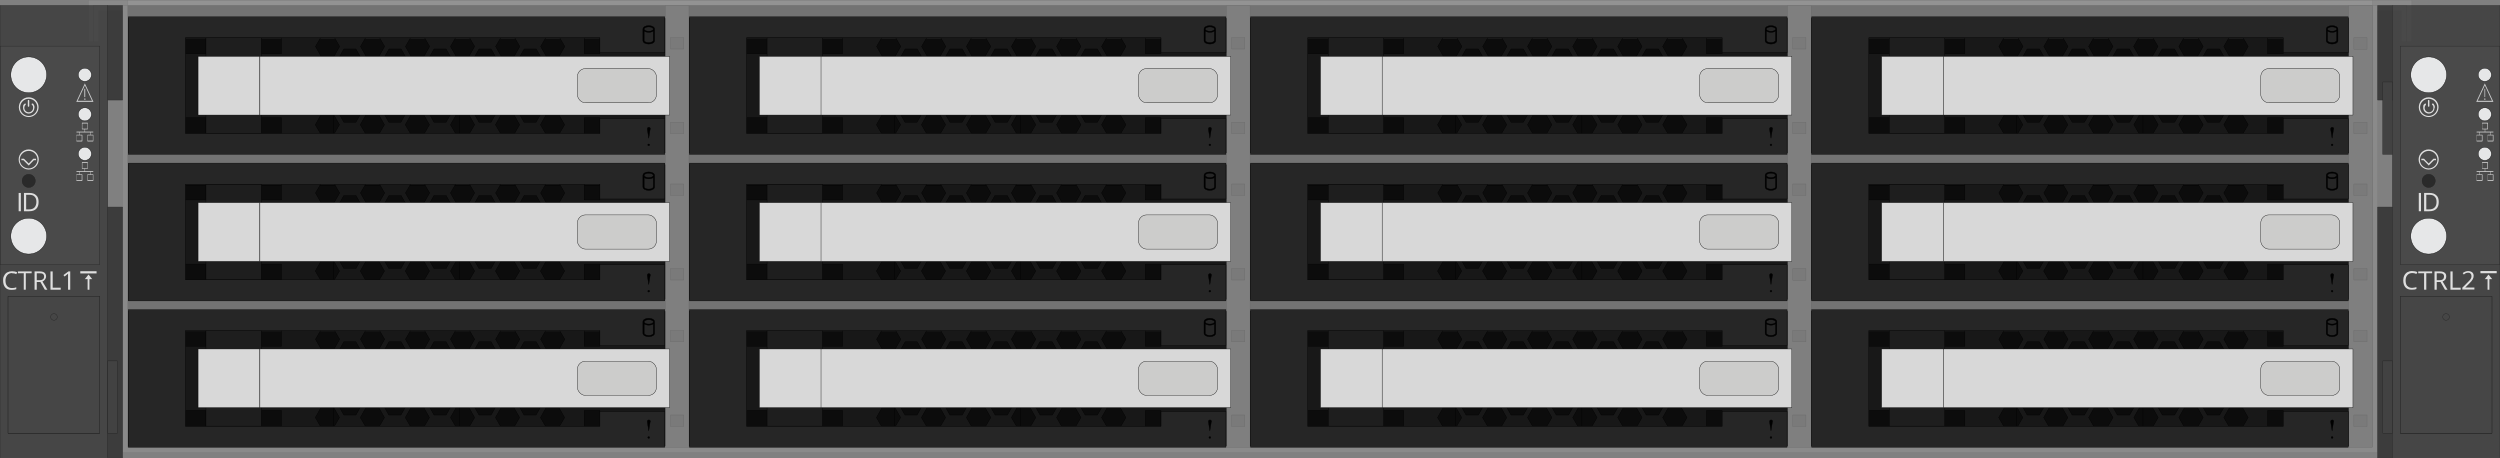 <?xml version="1.0" encoding="UTF-8"?>
<svg id="Layer_1" data-name="Layer 1" xmlns="http://www.w3.org/2000/svg" version="1.1" viewBox="0 0 1366.9 250.4">
  <rect x="0" y="0" width="1366.9" height="250.4" fill="#808080" stroke="none"/>
  <defs>
    <style>
      .hseries-cls-1 {
        fill-rule: evenodd;
      }

      .hseries-cls-1, .hseries-cls-2, .hseries-cls-3 {
        fill: #fff;
      }

      .hseries-cls-1, .hseries-cls-4, .hseries-cls-3 {
        stroke-width: 0px;
      }

      .hseries-cls-5 {
        stroke-miterlimit: 10;
        stroke-width: .2px;
      }

      .hseries-cls-5, .hseries-cls-6, .hseries-cls-7, .hseries-cls-8, .hseries-cls-9, .hseries-cls-10, .hseries-cls-11, .hseries-cls-12, .hseries-cls-2, .hseries-cls-13, .hseries-cls-14, .hseries-cls-15, .hseries-cls-16, .hseries-cls-17, .hseries-cls-18, .hseries-cls-19, .hseries-cls-20, .hseries-cls-21, .hseries-cls-22 {
        stroke: #000;
      }

      .hseries-cls-5, .hseries-cls-4 {
        fill: #e6e7e8;
      }

      .hseries-cls-6 {
        fill: #262626;
      }

      .hseries-cls-6, .hseries-cls-7, .hseries-cls-8, .hseries-cls-9, .hseries-cls-10, .hseries-cls-11, .hseries-cls-12, .hseries-cls-2, .hseries-cls-13, .hseries-cls-14, .hseries-cls-15, .hseries-cls-16, .hseries-cls-17, .hseries-cls-18, .hseries-cls-19, .hseries-cls-20, .hseries-cls-21, .hseries-cls-22 {
        stroke-linecap: round;
        stroke-linejoin: round;
        stroke-width: .2px;
      }

      .hseries-cls-7 {
        fill: #d8d8d8;
      }

      .hseries-cls-8, .hseries-cls-14 {
        fill: #000;
      }

      .hseries-cls-9 {
        fill: #1e1e1e;
      }

      .hseries-cls-10 {
        fill: #b5b5b6;
      }

      .hseries-cls-11 {
        fill: #adc174;
      }

      .hseries-cls-12 {
        fill: #2d2d2d;
      }

      .hseries-cls-13 {
        fill: #3a3a3a;
      }

      .hseries-cls-14 {
        isolation: isolate;
        opacity: .8;
      }

      .hseries-cls-15 {
        fill: #2b2b2b;
      }

      .hseries-cls-16 {
        fill: #383838;
      }

      .hseries-cls-17 {
        fill: #e5e5e5;
      }

      .hseries-cls-18 {
        fill: #cccccb;
      }

      .hseries-cls-19 {
        fill: #181818;
      }

      .hseries-cls-20 {
        fill: #0d0d0d;
      }

      .hseries-cls-21 {
        fill: #eaeaea;
      }

      .hseries-cls-22 {
        fill: #333;
      }

      /* Contrast Fixes */
      .sides {
        opacity: 0.75;
      }

      .chassis {
        opacity: 0.1;
      }

    </style>
  </defs>
  <g id="System">
    <rect class="chassis hseries-cls-8" x="69.9" y="3" width="1227.2" height="241.5"/>
    <polygon class="chassis hseries-cls-21" points="1315.8 3 1315.8 22.8 1312.9 22.8 1312.9 5.9 1300 5.9 1300 247.4 67 247.4 67 5.9 54 5.9 54 22.8 51.1 22.8 51.1 3 69.9 3 69.9 244.5 1297.1 244.5 1297.1 3 1315.8 3"/>
    <polygon class="chassis hseries-cls-21" points="1318.7 .1 1318.7 22.8 1315.8 22.8 1315.8 3 51.1 3 51.1 22.8 48.3 22.8 48.3 .1 1318.7 .1"/>
    <rect class="chassis hseries-cls-21" x="69.9" y=".1" width="1227.2" height="2.9"/>
    <g class="chassis">
      <rect class="hseries-cls-21" x="1284.1" y="3" width="13" height="241.5"/>
      <g>
        <rect class="hseries-cls-10" x="1287" y="20.6" width="7.2" height="6.3"/>
        <rect class="hseries-cls-10" x="1287" y="66.8" width="7.2" height="6.3"/>
      </g>
      <g>
        <rect class="hseries-cls-10" x="1287" y="100.6" width="7.2" height="6.3"/>
        <rect class="hseries-cls-10" x="1287" y="146.8" width="7.2" height="6.3"/>
      </g>
      <g>
        <rect class="hseries-cls-10" x="1287" y="180.6" width="7.2" height="6.3"/>
        <rect class="hseries-cls-10" x="1287" y="226.9" width="7.2" height="6.3"/>
      </g>
    </g>
    <g class="chassis">
      <rect class="hseries-cls-21" x="363.7" y="3" width="13" height="241.5"/>
      <g>
        <rect class="hseries-cls-10" x="366.6" y="20.5" width="7.2" height="6.3"/>
        <rect class="hseries-cls-10" x="366.6" y="66.8" width="7.2" height="6.3"/>
      </g>
      <g>
        <rect class="hseries-cls-10" x="366.6" y="100.6" width="7.2" height="6.3"/>
        <rect class="hseries-cls-10" x="366.6" y="146.8" width="7.2" height="6.3"/>
      </g>
      <g>
        <rect class="hseries-cls-10" x="366.6" y="180.6" width="7.2" height="6.3"/>
        <rect class="hseries-cls-10" x="366.6" y="226.9" width="7.2" height="6.3"/>
      </g>
    </g>
    <g class="chassis">
      <rect class="hseries-cls-21" x="670.5" y="3" width="13" height="241.5"/>
      <g>
        <rect class="hseries-cls-10" x="673.4" y="20.5" width="7.2" height="6.3"/>
        <rect class="hseries-cls-10" x="673.4" y="66.8" width="7.2" height="6.3"/>
      </g>
      <g>
        <rect class="hseries-cls-10" x="673.4" y="100.6" width="7.2" height="6.3"/>
        <rect class="hseries-cls-10" x="673.4" y="146.8" width="7.2" height="6.3"/>
      </g>
      <g>
        <rect class="hseries-cls-10" x="673.4" y="180.6" width="7.2" height="6.3"/>
        <rect class="hseries-cls-10" x="673.4" y="226.9" width="7.2" height="6.3"/>
      </g>
    </g>
    <g class="chassis">
      <rect class="hseries-cls-21" x="977.3" y="3" width="13" height="241.5"/>
      <g>
        <rect class="hseries-cls-10" x="980.2" y="20.5" width="7.2" height="6.3"/>
        <rect class="hseries-cls-10" x="980.2" y="66.8" width="7.2" height="6.3"/>
      </g>
      <g>
        <rect class="hseries-cls-10" x="980.2" y="100.6" width="7.2" height="6.3"/>
        <rect class="hseries-cls-10" x="980.2" y="146.9" width="7.2" height="6.3"/>
      </g>
      <g>
        <rect class="hseries-cls-10" x="980.2" y="180.6" width="7.2" height="6.3"/>
        <rect class="hseries-cls-10" x="980.2" y="226.9" width="7.2" height="6.3"/>
      </g>
    </g>
    <g class="sides">
      <g>
        <rect class="hseries-cls-22" x="1308.1" y="3" width="58.8" height="247.2"/>
        <rect class="hseries-cls-6" x="1300" y="3" width="8.1" height="51.7"/>
        <rect class="hseries-cls-6" x="1300" y="113.2" width="8.1" height="137.1"/>
        <rect class="hseries-cls-12" x="1302.8" y="44.8" width="5.3" height="39.6"/>
        <rect class="hseries-cls-12" x="1302.8" y="197.3" width="5.3" height="39.6"/>
        <g>
          <rect class="hseries-cls-16" x="1312.4" y="25.2" width="54.4" height="119.5"/>
          <g>
            <path class="hseries-cls-3" d="M1316.2,156.4c-.6-.7-.9-1.7-.9-3s.3-2.3,1-3c.6-.7,1.5-1.1,2.6-1.1s1.5.2,2.3.5l.5-1c-.8-.4-1.7-.6-2.8-.6s-1.8.2-2.6.6c-.7.4-1.3,1-1.7,1.8-.4.8-.6,1.7-.6,2.7,0,1.6.4,2.9,1.2,3.8.8.9,1.9,1.3,3.4,1.3s1.9-.1,2.6-.4v-1c-.9.2-1.7.4-2.4.4-1.1,0-2-.4-2.6-1.1h0Z"/>
            <path class="hseries-cls-3" d="M1322.2,148.4v1h3.2v9h1.2v-9h3.2v-1h-7.5Z"/>
            <path class="hseries-cls-3" d="M1335.5,153.9c1.3-.5,2-1.4,2-2.7s-.3-1.6-.9-2.1c-.6-.5-1.5-.7-2.7-.7h-2.8v10h1.2v-4.2h2.1l2.4,4.2h1.4l-2.7-4.5h0ZM1333.9,153.2h-1.6v-3.8h1.5c.9,0,1.5.1,1.9.4.4.3.6.8.6,1.4s-.2,1.1-.6,1.5c-.4.3-1,.5-1.8.5Z"/>
            <path class="hseries-cls-3" d="M1341,157.3v-8.9h-1.2v10h5.6v-1.1h-4.4,0Z"/>
            <path class="hseries-cls-3" d="M1347.8,157.3h0c0,0,2.2-2.2,2.2-2.2,1-.9,1.6-1.7,2-2.4.3-.6.5-1.2.5-1.9s-.3-1.5-.8-1.9-1.3-.7-2.2-.7-2.1.4-3,1.1l.6.8c.4-.4.9-.6,1.2-.8.4-.1.8-.2,1.2-.2s1,.1,1.3.5c.3.3.5.7.5,1.3s0,.7-.2,1.1c-.1.3-.3.7-.6,1-.2.3-.8.9-1.6,1.7l-2.6,2.6v1h6.6v-1.1h-5.1Z"/>
            <rect class="hseries-cls-3" x="1356.2" y="148.2" width="8.9" height="1.2"/>
            <path class="hseries-cls-3" d="M1360.6,150.1l-2,2.5h1.5v5.8h1v-5.8h1.5l-2-2.5Z"/>
          </g>
          <g>
            <path class="hseries-cls-3" d="M1328.3,55v3c0,.2-.2.4-.4.4s-.4-.2-.4-.4v-3c0-.2.2-.4.4-.4s.4.2.4.4Z"/>
            <g>
              <path class="hseries-cls-3" d="M1327.9,53.2c-3,0-5.4,2.4-5.4,5.4s2.4,5.4,5.4,5.4,5.4-2.4,5.4-5.4-2.4-5.4-5.4-5.4ZM1327.9,63.4c-2.6,0-4.7-2.1-4.7-4.7s2.1-4.7,4.7-4.7,4.7,2.1,4.7,4.7-2.1,4.7-4.7,4.7Z"/>
              <path class="hseries-cls-3" d="M1331.1,58.9c0,1.8-1.4,3.2-3.1,3.2s-3.1-1.4-3.1-3.2.3-1.6.9-2.2c.1-.2.4-.2.5,0,0,0,.1.2.1.3s0,.2,0,.3c-.5.5-.7,1.1-.7,1.7,0,1.3,1.1,2.4,2.4,2.4s2.4-1.1,2.4-2.4-.2-1.2-.7-1.7c0,0-.1-.2-.1-.3s0-.2.1-.3c0,0,.2-.1.3-.1s.2,0,.3,0c.6.6.9,1.4.9,2.2h0Z"/>
            </g>
          </g>
          <g>
            <path class="hseries-cls-1" d="M1327.9,81.7c-3.1,0-5.5,2.5-5.5,5.5s2.5,5.5,5.5,5.5,5.5-2.5,5.5-5.5-2.5-5.5-5.5-5.5ZM1327.9,92.1c-2.7,0-4.8-2.2-4.8-4.8s2.2-4.8,4.8-4.8,4.8,2.2,4.8,4.8-2.2,4.8-4.8,4.8Z"/>
            <polygon class="hseries-cls-3" points="1331.9 86.8 1331.9 87.6 1330.8 87.6 1327.9 90.5 1327.4 89.9 1325.1 87.6 1323.9 87.6 1323.9 86.8 1325.4 86.8 1326.1 87.6 1327.9 89.4 1330.5 86.8 1331.9 86.8"/>
          </g>
          <g>
            <path class="hseries-cls-3" d="M1322.5,105.5v10h1.2v-10h-1.2Z"/>
            <path class="hseries-cls-3" d="M1332.1,106.8c-.9-.9-2.1-1.3-3.6-1.3h-3.1v10h2.8c1.7,0,3-.4,3.9-1.3.9-.9,1.3-2.1,1.3-3.8s-.4-2.8-1.3-3.6h0ZM1331.1,113.5c-.7.7-1.7,1-3.1,1h-1.4v-8h1.7c1.3,0,2.3.3,2.9,1,.7.7,1,1.6,1,2.9s-.3,2.3-1,3h0Z"/>
          </g>
          <circle class="hseries-cls-20" cx="1327.9" cy="98.9" r="3.6"/>
          <path class="hseries-cls-3" d="M1363.2,95.3h-1.4v-1.3h1.4c0,0,.1,0,.1-.2s0-.2-.1-.2h-4.4v-1.3h1.4c0,0,.1,0,.1-.2v-3.2c0,0,0-.2-.1-.2h-3c0,0-.1,0-.1.2v3.2c0,0,0,.2.1.2h1.4v1.3h-4.4c0,0-.1,0-.1.2s0,.2.1.2h1.4v1.3h-1.4c0,0-.1,0-.1.2v3.2c0,0,0,.2.1.2h3c0,0,.1,0,.1-.2v-3.2c0-.1,0-.2-.1-.2h-1.4v-1.3h5.8v1.3h-1.4c0,0-.1,0-.1.2v3.2c0,0,0,.2.1.2h3c0,0,.1,0,.1-.2v-3.2c0-.1,0-.2-.1-.2ZM1357,95.6v2.9h-2.8v-2.9h2.8ZM1357.2,92v-2.9h2.8v2.9h-2.8ZM1363,98.5h-2.8v-2.9h2.8v2.9Z"/>
          <path class="hseries-cls-3" d="M1363.2,73.7h-1.4v-1.3h1.4c0,0,.1,0,.1-.2s0-.2-.1-.2h-4.4v-1.3h1.4c0,0,.1,0,.1-.2v-3.2c0,0,0-.2-.1-.2h-3c0,0-.1,0-.1.2v3.2c0,0,0,.2.1.2h1.4v1.3h-4.4c0,0-.1,0-.1.2s0,.2.1.2h1.4v1.3h-1.4c0,0-.1,0-.1.2v3.2c0,0,0,.2.1.2h3c0,0,.1,0,.1-.2v-3.2c0-.1,0-.2-.1-.2h-1.4v-1.3h5.8v1.3h-1.4c0,0-.1,0-.1.2v3.2c0,0,0,.2.1.2h3c0,0,.1,0,.1-.2v-3.2c0-.1,0-.2-.1-.2ZM1357,74v2.9h-2.8v-2.9h2.8ZM1357.2,70.4v-2.9h2.8v2.9h-2.8ZM1363,76.9h-2.8v-2.9h2.8v2.9Z"/>
          <g>
            <path class="hseries-cls-4" d="M1358.6,45.6l-4.7,10.1h9.4l-4.7-10.1h0ZM1358.6,46.7l3.9,8.4h-7.8l3.9-8.4h0Z"/>
            <rect class="hseries-cls-4" x="1358.4" y="48.5" width=".4" height="4.6" rx=".2" ry=".2"/>
            <rect class="hseries-cls-4" x="1358.2" y="53.8" width=".8" height=".8" rx=".4" ry=".4"/>
          </g>
        </g>
      </g>
      <g>
        <rect class="hseries-cls-20" x="1312.4" y="162" width="50.1" height="74.9"/>
        <path class="hseries-cls-2" d="M1322.6,190h0c0-5.4,4.4-9.8,9.9-9.8h10c5.4,0,9.9,4.4,9.9,9.8h0c0,5.4-4.4,9.8-9.9,9.8h-10c-5.4,0-9.9-4.4-9.9-9.8Z"/>
      </g>
      <g>
        <rect class="hseries-cls-22" x="1312.4" y="162" width="50.1" height="74.9"/>
        <circle class="hseries-cls-22" cx="1337.4" cy="173.3" r="1.8"/>
      </g>
    </g>
    <g class="sides">
      <g>
        <rect class="hseries-cls-22" x=".1" y="3" width="58.8" height="247.2"/>
        <rect class="hseries-cls-6" x="58.9" y="3" width="8.1" height="51.7"/>
        <rect class="hseries-cls-6" x="58.9" y="113.2" width="8.1" height="137.1"/>
        <rect class="hseries-cls-12" x="58.9" y="197.3" width="5.3" height="39.6"/>
        <g>
          <rect class="hseries-cls-16" x=".1" y="25.2" width="54.4" height="119.5"/>
          <g>
            <path class="hseries-cls-3" d="M16,55v3c0,.2-.2.4-.4.4s-.4-.2-.4-.4v-3c0-.2.2-.4.4-.4s.4.2.4.4Z"/>
            <g>
              <path class="hseries-cls-3" d="M15.7,53.2c-3,0-5.4,2.4-5.4,5.4s2.4,5.4,5.4,5.4,5.4-2.4,5.4-5.4-2.4-5.4-5.4-5.4ZM15.7,63.4c-2.6,0-4.7-2.1-4.7-4.7s2.1-4.7,4.7-4.7,4.7,2.1,4.7,4.7-2.1,4.7-4.7,4.7Z"/>
              <path class="hseries-cls-3" d="M18.8,58.9c0,1.8-1.4,3.2-3.1,3.2s-3.1-1.4-3.1-3.2.3-1.6.9-2.2c.1-.2.4-.2.5,0,0,0,.1.2.1.3s0,.2-.1.3c-.5.5-.7,1.1-.7,1.7,0,1.3,1.1,2.4,2.4,2.4s2.4-1.1,2.4-2.4-.2-1.2-.7-1.7c0,0-.1-.2-.1-.3s0-.2.1-.3c0,0,.2-.1.3-.1s.2,0,.3,0c.6.6.9,1.4.9,2.2h0Z"/>
            </g>
          </g>
          <g>
            <path class="hseries-cls-1" d="M15.7,81.7c-3.1,0-5.5,2.5-5.5,5.5s2.5,5.5,5.5,5.5,5.5-2.5,5.5-5.5-2.5-5.5-5.5-5.5ZM15.7,92.1c-2.7,0-4.9-2.2-4.9-4.8s2.2-4.8,4.9-4.8,4.8,2.2,4.8,4.8-2.2,4.8-4.8,4.8Z"/>
            <polygon class="hseries-cls-3" points="19.7 86.8 19.7 87.6 18.5 87.6 15.7 90.5 15.1 89.9 12.8 87.6 11.7 87.6 11.7 86.8 13.1 86.8 13.9 87.6 15.7 89.4 18.2 86.8 19.7 86.8"/>
          </g>
          <g>
            <path class="hseries-cls-3" d="M10.2,105.5v10h1.2v-10h-1.2Z"/>
            <path class="hseries-cls-3" d="M19.8,106.8c-.9-.9-2.1-1.3-3.6-1.3h-3.1v10h2.8c1.7,0,3-.4,3.9-1.3.9-.9,1.3-2.1,1.3-3.8s-.4-2.8-1.3-3.6ZM18.8,113.5c-.7.7-1.7,1-3.1,1h-1.4v-8h1.7c1.3,0,2.3.3,2.9,1,.7.7,1,1.6,1,2.9s-.4,2.3-1,3Z"/>
          </g>
          <circle class="hseries-cls-20" cx="15.7" cy="98.9" r="3.6"/>
          <path class="hseries-cls-3" d="M50.9,95.3h-1.4v-1.3h1.4c0,0,.1,0,.1-.2s0-.2-.1-.2h-4.4v-1.3h1.4c0,0,.1,0,.1-.2v-3.2c0,0,0-.2-.1-.2h-3c0,0-.1,0-.1.2v3.2c0,0,0,.2.1.2h1.4v1.3h-4.4c0,0-.1,0-.1.2s0,.2.1.2h1.4v1.3h-1.4c0,0-.1,0-.1.2v3.2c0,0,0,.2.1.2h3c0,0,.1,0,.1-.2v-3.2c0-.1,0-.2-.1-.2h-1.4v-1.3h5.8v1.3h-1.4c0,0-.1,0-.1.2v3.2c0,0,0,.2.1.2h3c0,0,.1,0,.1-.2v-3.2c0-.1,0-.2-.1-.2ZM44.7,95.6v2.9h-2.8v-2.9h2.8ZM45,92v-2.9h2.8v2.9h-2.8ZM50.8,98.5h-2.8v-2.9h2.8v2.9Z"/>
          <path class="hseries-cls-3" d="M50.9,73.7h-1.4v-1.3h1.4c0,0,.1,0,.1-.2s0-.2-.1-.2h-4.4v-1.3h1.4c0,0,.1,0,.1-.2v-3.2c0,0,0-.2-.1-.2h-3c0,0-.1,0-.1.2v3.2c0,0,0,.2.1.2h1.4v1.3h-4.4c0,0-.1,0-.1.2s0,.2.1.2h1.4v1.3h-1.4c0,0-.1,0-.1.2v3.2c0,0,0,.2.1.2h3c0,0,.1,0,.1-.2v-3.2c0-.1,0-.2-.1-.2h-1.4v-1.3h5.8v1.3h-1.4c0,0-.1,0-.1.2v3.2c0,0,0,.2.1.2h3c0,0,.1,0,.1-.2v-3.2c0-.1,0-.2-.1-.2ZM44.7,74v2.9h-2.8v-2.9h2.8ZM45,70.4v-2.9h2.8v2.9h-2.8ZM50.8,76.9h-2.8v-2.9h2.8v2.9Z"/>
          <g>
            <path class="hseries-cls-4" d="M46.4,45.6l-4.7,10.1h9.4l-4.7-10.1ZM46.4,46.7l3.9,8.4h-7.8l3.9-8.4Z"/>
            <rect class="hseries-cls-4" x="46.1" y="48.5" width=".5" height="4.6" rx=".2" ry=".2"/>
            <rect class="hseries-cls-4" x="46" y="53.8" width=".8" height=".8" rx=".4" ry=".4"/>
          </g>
          <g>
            <path class="hseries-cls-3" d="M6.6,149.3c-1.1,0-2,.4-2.6,1.1s-1,1.7-1,3,.3,2.3.9,3c.6.7,1.5,1.1,2.6,1.1s1.5-.1,2.4-.4v1c-.7.3-1.6.4-2.6.4-1.5,0-2.6-.4-3.4-1.3s-1.2-2.2-1.2-3.8.2-1.9.6-2.7.9-1.4,1.7-1.8,1.6-.6,2.6-.6,2,.2,2.8.6l-.5,1c-.8-.4-1.5-.5-2.3-.5h0Z"/>
            <path class="hseries-cls-3" d="M14.2,158.4h-1.2v-9h-3.2v-1h7.5v1h-3.2v9h0Z"/>
            <path class="hseries-cls-3" d="M20.1,154.2v4.2h-1.2v-10h2.7c1.2,0,2.1.2,2.7.7s.9,1.2.9,2.1-.7,2.2-2,2.7l2.7,4.5h-1.4l-2.4-4.2h-2.1ZM20.1,153.2h1.6c.8,0,1.4-.2,1.8-.5s.6-.8.6-1.5-.2-1.1-.6-1.4-1-.4-1.9-.4h-1.5v3.8h0Z"/>
            <path class="hseries-cls-3" d="M27.6,158.4v-10h1.2v8.9h4.4v1.1h-5.6Z"/>
            <rect class="hseries-cls-3" x="43.9" y="148.3" width="8.9" height="1.2"/>
            <path class="hseries-cls-3" d="M48.4,150.1l2,2.5h-1.5v5.8h-1v-5.8h-1.5l2-2.5h0Z"/>
            <path class="hseries-cls-3" d="M38.3,158.4h-1.1v-7.1c0-.6,0-1.1,0-1.7,0,.1-.2.2-.3.3-.1.1-.7.6-1.6,1.3l-.6-.8,2.7-2h1v10h0Z"/>
          </g>
        </g>
      </g>
      <g>
        <rect class="hseries-cls-20" x="4.4" y="162" width="50.1" height="74.9"/>
        <path class="hseries-cls-2" d="M14.6,190h0c0-5.4,4.4-9.8,9.9-9.8h10c5.4,0,9.9,4.4,9.9,9.8h0c0,5.4-4.4,9.8-9.9,9.8h-10c-5.4,0-9.9-4.4-9.9-9.8Z"/>
      </g>
      <g>
        <rect class="hseries-cls-22" x="4.4" y="162" width="50.1" height="74.9"/>
        <circle class="hseries-cls-22" cx="29.5" cy="173.3" r="1.8"/>
      </g>
    </g>
  </g>
  <g id="Drives">
    <g id="DRIVE_CAGE_1" data-name="DRIVE CAGE 0">
      <g>
        <g>
          <rect class="hseries-cls-19" x="72.9" y="70.9" width="287.7" height="9.7"/>
          <rect class="hseries-cls-12" x="335.2" y="10" width="25.5" height="11.2"/>
          <rect class="hseries-cls-17" x="121.3" y="10" width="213.9" height="11.2"/>
          <rect class="hseries-cls-12" x="72.9" y="10" width="48.4" height="11.2"/>
          <rect class="hseries-cls-13" x="72.9" y="21.2" width="287.7" height="28.1"/>
          <rect class="hseries-cls-12" x="72.9" y="49.3" width="287.7" height="21.6"/>
          <polygon class="hseries-cls-13" points="347.7 49.3 360.6 49.3 360.6 82.7 353.4 82.7 351.4 70.9 347.7 49.3"/>
          <polygon class="hseries-cls-13" points="80.1 82.7 72.9 82.7 72.9 49.3 85.9 49.3 80.1 82.7"/>
          <rect class="hseries-cls-11" x="83.6" y="80.5" width="266.4" height="2.2"/>
          <path class="hseries-cls-12" d="M279.8,70.9l-7.9,10.4c-.7.9-1.7,1.4-2.9,1.4h-104.4c-1.1,0-2.2-.5-2.9-1.4l-7.9-10.4h126,0Z"/>
          <rect class="hseries-cls-13" x="121.3" y="10" width="213.9" height="11.2"/>
          <polygon class="hseries-cls-22" points="336 82.7 336 70.9 351.4 70.9 353.4 82.7 336 82.7"/>
          <polygon class="hseries-cls-22" points="97.6 82.7 97.6 70.9 82.2 70.9 80.1 82.7 97.6 82.7"/>
          <path class="hseries-cls-18" d="M335.2,17.6v-7.6h25.5v7.6c0,2-1.6,3.6-3.6,3.6h-18.3c-2,0-3.6-1.6-3.6-3.6h0Z"/>
          <path class="hseries-cls-18" d="M72.9,17.6v-7.6h48.4v7.6c0,2-1.6,3.6-3.6,3.6h-41.2c-2,0-3.6-1.6-3.6-3.6Z"/>
          <path class="hseries-cls-17" d="M121.3,17.6v-7.6h213.9v7.6c0,2-1.6,3.6-3.6,3.6H124.9c-2,0-3.6-1.6-3.6-3.6Z"/>
          <polygon class="hseries-cls-15" points="353.4 82.7 347.7 49.3 335.6 49.3 335.6 82.7 353.4 82.7"/>
          <polygon class="hseries-cls-15" points="98 49.3 85.9 49.3 80.1 82.7 98 82.7 98 49.3"/>
          <rect class="hseries-cls-13" x="98" y="49.3" width="237.6" height="33.4"/>
          <rect class="hseries-cls-13" x="182.2" y="49.3" width="69.1" height="33.4"/>
        </g>
        <rect class="hseries-cls-14" x="72.9" y="10" width="287.7" height="72.7"/>
      </g>
      <path class="hseries-cls-19" d="M70.1,10v73.6h293.5V10H70.1ZM298.3,20.6h7.7l2.8,4.8-3.3,5.8h-6.6l-3.3-5.8,2.8-4.8ZM293.2,26.8l3.3,5.8-3.3,5.8h-6.6l-3.3-5.8,3.3-5.8s6.6,0,6.6,0ZM198,46.8l-3.3,5.8h-6.6l-3.3-5.8,3.3-5.8h6.6l3.3,5.8ZM197,39.7l3.3-5.8h6.6l3.3,5.8-3.3,5.8h-6.6l-3.3-5.8ZM200.3,48.2h6.6l3.3,5.8-3.3,5.8h-6.6l-3.3-5.8,3.3-5.8ZM209.3,46.8l3.3-5.8h6.6l3.3,5.8-3.3,5.8h-6.6l-3.3-5.8ZM221.6,39.7l3.3-5.8h6.6l3.3,5.8-3.3,5.8h-6.6l-3.3-5.8ZM224.9,48.2h6.6l3.3,5.8-3.3,5.8h-6.6l-3.3-5.8,3.3-5.8ZM233.9,46.8l3.3-5.8h6.6l3.3,5.8-3.3,5.8h-6.6l-3.3-5.8ZM246.2,39.7l3.3-5.8h6.6l3.3,5.8-3.3,5.8h-6.6l-3.3-5.8ZM249.6,48.2h6.6l3.3,5.8-3.3,5.8h-6.6l-3.3-5.8,3.3-5.8ZM258.6,46.8l3.3-5.8h6.6l3.3,5.8-3.3,5.8h-6.6l-3.3-5.8ZM270.9,39.7l3.3-5.8h6.6l3.3,5.8-3.3,5.8h-6.6l-3.3-5.8ZM274.2,48.2h6.6l3.3,5.8-3.3,5.8h-6.6l-3.3-5.8,3.3-5.8ZM283.2,46.8l3.3-5.8h6.6l3.3,5.8-3.3,5.8h-6.6l-3.3-5.8ZM273.7,20.6h7.7l2.8,4.8-3.3,5.8h-6.6l-3.3-5.8,2.8-4.8ZM268.5,26.8l3.3,5.8-3.3,5.8h-6.6l-3.3-5.8,3.3-5.8s6.6,0,6.6,0ZM249,20.6h7.7l2.8,4.8-3.3,5.8h-6.6l-3.3-5.8,2.8-4.8ZM243.9,26.8l3.3,5.8-3.3,5.8h-6.6l-3.3-5.8,3.3-5.8s6.6,0,6.6,0ZM224.4,20.6h7.7l2.8,4.8-3.3,5.8h-6.6l-3.3-5.8,2.8-4.8ZM219.3,26.8l3.3,5.8-3.3,5.8h-6.6l-3.3-5.8,3.3-5.8s6.6,0,6.6,0ZM199.8,20.6h7.7l2.8,4.8-3.3,5.8h-6.6l-3.3-5.8,2.8-4.8ZM194.6,26.8l3.3,5.8-3.3,5.8h-6.6l-3.3-5.8,3.3-5.8s6.6,0,6.6,0ZM175.2,20.6h7.7l2.8,4.8-3.3,5.8h-6.6l-3.3-5.8,2.8-4.8ZM175.7,34h6.6l3.3,5.8-3.3,5.8h-6.6l-3.3-5.8s3.3-5.8,3.3-5.8ZM175.7,48.2h6.6l3.3,5.8-3.3,5.8h-6.6l-3.3-5.8,3.3-5.8ZM112.6,73h-11.2v-8.6h11.2s0,8.6,0,8.6ZM112.6,29.3h-11.2v-8.6h11.2s0,8.6,0,8.6ZM153.9,73h-11v-8.6h11v8.6ZM153.9,29.3h-11v-8.6h11v8.6ZM182.9,73h-7.7l-2.8-4.8,3.3-5.8h6.6l3.3,5.8s-2.8,4.8-2.8,4.8ZM188,66.8l-3.3-5.8,3.3-5.8h6.6l3.3,5.8-3.3,5.8h-6.6ZM207.5,73h-7.7l-2.8-4.8,3.3-5.8h6.6l3.3,5.8s-2.8,4.8-2.8,4.8ZM212.6,66.8l-3.3-5.8,3.3-5.8h6.6l3.3,5.8-3.3,5.8h-6.6ZM232.1,73h-7.7l-2.8-4.8,3.3-5.8h6.6l3.3,5.8s-2.8,4.8-2.8,4.8ZM237.3,66.8l-3.3-5.8,3.3-5.8h6.6l3.3,5.8-3.3,5.8h-6.6ZM256.8,73h-7.7l-2.8-4.8,3.3-5.8h6.6l3.3,5.8s-2.8,4.8-2.8,4.8ZM261.9,66.8l-3.3-5.8,3.3-5.8h6.6l3.3,5.8-3.3,5.8h-6.6ZM281.4,73h-7.7l-2.8-4.8,3.3-5.8h6.6l3.3,5.8s-2.8,4.8-2.8,4.8ZM286.5,66.8l-3.3-5.8,3.3-5.8h6.6l3.3,5.8-3.3,5.8h-6.6ZM306,73h-7.7l-2.8-4.8,3.3-5.8h6.6l3.3,5.8s-2.8,4.8-2.8,4.8ZM305.5,59.7h-6.6l-3.3-5.8,3.3-5.8h6.6l3.3,5.8s-3.3,5.8-3.3,5.8ZM305.5,45.5h-6.6l-3.3-5.8,3.3-5.8h6.6l3.3,5.8-3.3,5.8ZM328,73h-8.6v-8.6h8.6v8.6ZM328,29.3h-8.6v-8.6h8.6v8.6Z"/>
      <rect class="hseries-cls-9" x="112.6" y="20.6" width="30.3" height="52.3"/>
      <rect class="tint-target hseries-cls-7" x="108.3" y="30.8" width="33.8" height="32.1"/>
      <g>
        <rect class="tint-target hseries-cls-7" x="142.1" y="30.8" width="224" height="32.1"/>
        <rect class="tint-target hseries-cls-18" x="315.7" y="37.5" width="43.2" height="18.7" rx="4.4" ry="4.4"/>
      </g>
      <g>
        <polygon class="hseries-cls-6" points="328 28.8 328 20.6 101.4 20.6 101.4 73 328 73 328 64.8 363.5 64.8 363.5 84.4 70.1 84.4 70.1 9.2 363.5 9.2 363.5 28.8 328 28.8"/>
        <g>
          <path class="hseries-cls-8" d="M355.5,70.6l-.8,5-.8-5c0-.5.2-.9.7-1s.9.2,1,.7c0,0,0,.2,0,.3"/>
          <circle class="hseries-cls-8" cx="354.7" cy="79.2" r=".5"/>
        </g>
        <path class="hseries-cls-8" d="M354.7,14c-1.8,0-3.2.8-3.2,1.9v6.3c0,1.1,1.4,1.9,3.2,1.9s3.2-.8,3.2-1.9v-6.3c0-1.1-1.4-1.9-3.2-1.9M354.7,14.7c1.5,0,2.5.6,2.5,1.2s-1,1.2-2.5,1.2-2.5-.6-2.5-1.2,1-1.2,2.5-1.2M354.7,23.3c-1.5,0-2.5-.6-2.5-1.2v-5.1c.6.4,1.5.7,2.5.7s1.9-.3,2.5-.7v5.1c0,.5-1,1.2-2.5,1.2"/>
      </g>
    </g>
    <g id="DRIVE_CAGE_2" data-name="DRIVE CAGE 1">
      <g>
        <g>
          <rect class="hseries-cls-19" x="379.7" y="70.9" width="287.7" height="9.7"/>
          <rect class="hseries-cls-12" x="642" y="10" width="25.5" height="11.2"/>
          <rect class="hseries-cls-17" x="428.1" y="10" width="213.9" height="11.2"/>
          <rect class="hseries-cls-12" x="379.7" y="10" width="48.4" height="11.2"/>
          <rect class="hseries-cls-13" x="379.7" y="21.2" width="287.7" height="28.1"/>
          <rect class="hseries-cls-12" x="379.7" y="49.3" width="287.7" height="21.6"/>
          <polygon class="hseries-cls-13" points="654.5 49.3 667.4 49.3 667.4 82.7 660.2 82.7 658.2 70.9 654.5 49.3"/>
          <polygon class="hseries-cls-13" points="386.9 82.7 379.7 82.7 379.7 49.3 392.7 49.3 386.9 82.7"/>
          <rect class="hseries-cls-11" x="390.4" y="80.5" width="266.4" height="2.2"/>
          <path class="hseries-cls-12" d="M586.6,70.9l-7.9,10.4c-.7.9-1.7,1.4-2.9,1.4h-104.4c-1.1,0-2.2-.5-2.9-1.4l-7.9-10.4h126,0Z"/>
          <rect class="hseries-cls-13" x="428.1" y="10" width="213.9" height="11.2"/>
          <polygon class="hseries-cls-22" points="642.8 82.7 642.8 70.9 658.2 70.9 660.2 82.7 642.8 82.7"/>
          <polygon class="hseries-cls-22" points="404.4 82.7 404.4 70.9 389 70.9 386.9 82.7 404.4 82.7"/>
          <path class="hseries-cls-18" d="M642,17.6v-7.6h25.5v7.6c0,2-1.6,3.6-3.6,3.6h-18.3c-2,0-3.6-1.6-3.6-3.6h0Z"/>
          <path class="hseries-cls-18" d="M379.7,17.6v-7.6h48.4v7.6c0,2-1.6,3.6-3.6,3.6h-41.2c-2,0-3.6-1.6-3.6-3.6Z"/>
          <path class="hseries-cls-17" d="M428.1,17.6v-7.6h213.9v7.6c0,2-1.6,3.6-3.6,3.6h-206.7c-2,0-3.6-1.6-3.6-3.6Z"/>
          <polygon class="hseries-cls-15" points="660.2 82.7 654.5 49.3 642.4 49.3 642.4 82.7 660.2 82.7"/>
          <polygon class="hseries-cls-15" points="404.8 49.3 392.7 49.3 386.9 82.7 404.8 82.7 404.8 49.3"/>
          <rect class="hseries-cls-13" x="404.8" y="49.3" width="237.6" height="33.4"/>
          <rect class="hseries-cls-13" x="489" y="49.3" width="69.1" height="33.4"/>
        </g>
        <rect class="hseries-cls-14" x="379.7" y="10" width="287.7" height="72.7"/>
      </g>
      <path class="hseries-cls-19" d="M376.9,10v73.6h293.5V10h-293.5ZM605.1,20.6h7.7l2.8,4.8-3.3,5.8h-6.7l-3.3-5.8,2.8-4.8h0ZM600,26.8l3.3,5.8-3.3,5.8h-6.7l-3.3-5.8,3.3-5.8s6.7,0,6.7,0ZM504.8,46.8l-3.3,5.8h-6.6l-3.3-5.8,3.3-5.8h6.6l3.3,5.8ZM503.8,39.7l3.3-5.8h6.7l3.3,5.8-3.3,5.8h-6.6l-3.3-5.8h0ZM507.1,48.2h6.7l3.3,5.8-3.3,5.8h-6.6l-3.3-5.8,3.3-5.8h0ZM516.1,46.8l3.3-5.8h6.7l3.3,5.8-3.3,5.8h-6.7l-3.3-5.8ZM528.4,39.7l3.3-5.8h6.6l3.3,5.8-3.3,5.8h-6.6l-3.3-5.8ZM531.8,48.2h6.6l3.3,5.8-3.3,5.8h-6.6l-3.3-5.8,3.3-5.8ZM540.7,46.8l3.3-5.8h6.7l3.3,5.8-3.3,5.8h-6.7l-3.3-5.8ZM553,39.7l3.3-5.8h6.6l3.3,5.8-3.3,5.8h-6.6l-3.3-5.8ZM556.4,48.2h6.6l3.3,5.8-3.3,5.8h-6.6l-3.3-5.8,3.3-5.8ZM565.4,46.8l3.3-5.8h6.7l3.3,5.8-3.3,5.8h-6.7l-3.3-5.8ZM577.7,39.7l3.3-5.8h6.7l3.3,5.8-3.3,5.8h-6.7l-3.3-5.8ZM581,48.2h6.7l3.3,5.8-3.3,5.8h-6.7l-3.3-5.8,3.3-5.8ZM590,46.8l3.3-5.8h6.7l3.3,5.8-3.3,5.8h-6.7l-3.3-5.8ZM580.5,20.6h7.7l2.8,4.8-3.3,5.8h-6.7l-3.3-5.8,2.8-4.8h0ZM575.3,26.8l3.3,5.8-3.3,5.8h-6.7l-3.3-5.8,3.3-5.8s6.7,0,6.7,0ZM555.8,20.6h7.7l2.8,4.8-3.3,5.8h-6.7l-3.3-5.8,2.8-4.8h0ZM550.7,26.8l3.3,5.8-3.3,5.8h-6.7l-3.3-5.8,3.3-5.8s6.7,0,6.7,0ZM531.2,20.6h7.7l2.8,4.8-3.3,5.8h-6.7l-3.3-5.8,2.8-4.8h0ZM526.1,26.8l3.3,5.8-3.3,5.8h-6.7l-3.3-5.8,3.3-5.8s6.7,0,6.7,0ZM506.6,20.6h7.7l2.8,4.8-3.3,5.8h-6.6l-3.3-5.8,2.8-4.8h0ZM501.5,26.8l3.3,5.8-3.3,5.8h-6.6l-3.3-5.8,3.3-5.8s6.6,0,6.6,0ZM482,20.6h7.7l2.8,4.8-3.3,5.8h-6.6l-3.3-5.8,2.8-4.8ZM482.5,34h6.6l3.3,5.8-3.3,5.8h-6.6l-3.3-5.8s3.3-5.8,3.3-5.8ZM482.5,48.2h6.6l3.3,5.8-3.3,5.8h-6.6l-3.3-5.8,3.3-5.8ZM419.4,73h-11.2v-8.6h11.2v8.6ZM419.4,29.3h-11.2v-8.6h11.2v8.6ZM460.7,73h-11v-8.6h11v8.6ZM460.7,29.3h-11v-8.6h11v8.6ZM489.7,73h-7.7l-2.8-4.8,3.3-5.8h6.6l3.3,5.8s-2.8,4.8-2.8,4.8ZM494.8,66.8l-3.3-5.8,3.3-5.8h6.6l3.3,5.8-3.3,5.8h-6.6ZM514.3,73h-7.7l-2.8-4.8,3.3-5.8h6.6l3.3,5.8s-2.8,4.8-2.8,4.8ZM519.4,66.8l-3.3-5.8,3.3-5.8h6.7l3.3,5.8-3.3,5.8h-6.7ZM538.9,73h-7.7l-2.8-4.8,3.3-5.8h6.7l3.3,5.8-2.8,4.8h0ZM544.1,66.8l-3.3-5.8,3.3-5.8h6.7l3.3,5.8-3.3,5.8h-6.7ZM563.5,73h-7.7l-2.8-4.8,3.3-5.8h6.7l3.3,5.8-2.8,4.8h0ZM568.7,66.8l-3.3-5.8,3.3-5.8h6.7l3.3,5.8-3.3,5.8h-6.7ZM588.2,73h-7.7l-2.8-4.8,3.3-5.8h6.7l3.3,5.8-2.8,4.8h0ZM593.3,66.8l-3.3-5.8,3.3-5.8h6.7l3.3,5.8-3.3,5.8h-6.7ZM612.8,73h-7.7l-2.8-4.8,3.3-5.8h6.7l3.3,5.8-2.8,4.8h0ZM612.3,59.7h-6.7l-3.3-5.8,3.3-5.8h6.7l3.3,5.8s-3.3,5.8-3.3,5.8ZM612.3,45.5h-6.7l-3.3-5.8,3.3-5.8h6.7l3.3,5.8-3.3,5.8ZM634.8,73h-8.6v-8.6h8.6v8.6ZM634.8,29.3h-8.6v-8.6h8.6v8.6Z"/>
      <rect class="hseries-cls-9" x="419.4" y="20.6" width="30.3" height="52.3"/>
      <rect class="tint-target hseries-cls-7" x="415.2" y="30.8" width="33.8" height="32.1"/>
      <g>
        <rect class="tint-target hseries-cls-7" x="448.9" y="30.8" width="224" height="32.1"/>
        <rect class="tint-target hseries-cls-18" x="622.5" y="37.5" width="43.2" height="18.7" rx="4.4" ry="4.4"/>
      </g>
      <g>
        <polygon class="hseries-cls-6" points="634.8 28.8 634.8 20.6 408.2 20.6 408.2 73 634.8 73 634.8 64.8 670.3 64.8 670.3 84.4 376.9 84.4 376.9 9.2 670.3 9.2 670.3 28.8 634.8 28.8"/>
        <g>
          <path class="hseries-cls-8" d="M662.3,70.6l-.8,5-.8-5c0-.5.2-.9.7-1s.9.2,1,.7c0,0,0,.2,0,.3"/>
          <circle class="hseries-cls-8" cx="661.5" cy="79.2" r=".5"/>
        </g>
        <path class="hseries-cls-8" d="M661.5,14c-1.8,0-3.2.8-3.2,1.9v6.3c0,1.1,1.4,1.9,3.2,1.9s3.2-.8,3.2-1.9v-6.3c0-1.1-1.4-1.9-3.2-1.9M661.5,14.7c1.5,0,2.5.6,2.5,1.2s-1,1.2-2.5,1.2-2.5-.6-2.5-1.2,1-1.2,2.5-1.2M661.5,23.3c-1.5,0-2.5-.6-2.5-1.2v-5.1c.6.4,1.5.7,2.5.7s1.9-.3,2.5-.7v5.1c0,.5-1,1.2-2.5,1.2"/>
      </g>
    </g>
    <g id="DRIVE_CAGE_3" data-name="DRIVE CAGE 2">
      <g>
        <g>
          <rect class="hseries-cls-19" x="686.5" y="70.9" width="287.7" height="9.7"/>
          <rect class="hseries-cls-12" x="948.8" y="10" width="25.5" height="11.2"/>
          <rect class="hseries-cls-17" x="734.9" y="10" width="213.9" height="11.2"/>
          <rect class="hseries-cls-12" x="686.5" y="10" width="48.4" height="11.2"/>
          <rect class="hseries-cls-13" x="686.5" y="21.2" width="287.7" height="28.1"/>
          <rect class="hseries-cls-12" x="686.5" y="49.3" width="287.7" height="21.6"/>
          <polygon class="hseries-cls-13" points="961.3 49.3 974.2 49.3 974.2 82.7 967 82.7 965 70.9 961.3 49.3"/>
          <polygon class="hseries-cls-13" points="693.7 82.7 686.5 82.7 686.5 49.3 699.5 49.3 693.7 82.7"/>
          <rect class="hseries-cls-11" x="697.2" y="80.5" width="266.4" height="2.2"/>
          <path class="hseries-cls-12" d="M893.4,70.9l-7.9,10.4c-.7.9-1.7,1.4-2.9,1.4h-104.4c-1.1,0-2.2-.5-2.9-1.4l-7.9-10.4h126,0Z"/>
          <rect class="hseries-cls-13" x="734.9" y="10" width="213.9" height="11.2"/>
          <polygon class="hseries-cls-22" points="949.6 82.7 949.6 70.9 965 70.9 967 82.7 949.6 82.7"/>
          <polygon class="hseries-cls-22" points="711.2 82.7 711.2 70.9 695.8 70.9 693.7 82.7 711.2 82.7"/>
          <path class="hseries-cls-18" d="M948.8,17.6v-7.6h25.5v7.6c0,2-1.6,3.6-3.6,3.6h-18.3c-2,0-3.6-1.6-3.6-3.6h0Z"/>
          <path class="hseries-cls-18" d="M686.5,17.6v-7.6h48.4v7.6c0,2-1.6,3.6-3.6,3.6h-41.2c-2,0-3.6-1.6-3.6-3.6h0Z"/>
          <path class="hseries-cls-17" d="M734.9,17.6v-7.6h213.9v7.6c0,2-1.6,3.6-3.6,3.6h-206.7c-2,0-3.6-1.6-3.6-3.6h0Z"/>
          <polygon class="hseries-cls-15" points="967 82.7 961.3 49.3 949.2 49.3 949.2 82.7 967 82.7"/>
          <polygon class="hseries-cls-15" points="711.6 49.3 699.5 49.3 693.7 82.7 711.6 82.7 711.6 49.3"/>
          <rect class="hseries-cls-13" x="711.6" y="49.3" width="237.6" height="33.4"/>
          <rect class="hseries-cls-13" x="795.8" y="49.3" width="69.1" height="33.4"/>
        </g>
        <rect class="hseries-cls-14" x="686.5" y="10" width="287.7" height="72.7"/>
      </g>
      <path class="hseries-cls-19" d="M683.7,10v73.6h293.5V10h-293.5ZM911.9,20.6h7.7l2.8,4.8-3.3,5.8h-6.7l-3.3-5.8,2.8-4.8h0ZM906.8,26.8l3.3,5.8-3.3,5.8h-6.7l-3.3-5.8,3.3-5.8s6.7,0,6.7,0ZM811.6,46.8l-3.3,5.8h-6.7l-3.3-5.8,3.3-5.8h6.7l3.3,5.8ZM810.6,39.7l3.3-5.8h6.7l3.3,5.8-3.3,5.8h-6.7l-3.3-5.8ZM813.9,48.2h6.7l3.3,5.8-3.3,5.8h-6.7l-3.3-5.8,3.3-5.8ZM822.9,46.8l3.3-5.8h6.7l3.3,5.8-3.3,5.8h-6.7l-3.3-5.8ZM835.2,39.7l3.3-5.8h6.6l3.3,5.8-3.3,5.8h-6.6l-3.3-5.8ZM838.6,48.2h6.6l3.3,5.8-3.3,5.8h-6.6l-3.3-5.8,3.3-5.8ZM847.5,46.8l3.3-5.8h6.7l3.3,5.8-3.3,5.8h-6.7l-3.3-5.8ZM859.9,39.7l3.3-5.8h6.6l3.3,5.8-3.3,5.8h-6.6l-3.3-5.8ZM863.2,48.2h6.6l3.3,5.8-3.3,5.8h-6.6l-3.3-5.8,3.3-5.8ZM872.2,46.8l3.3-5.8h6.7l3.3,5.8-3.3,5.8h-6.7l-3.3-5.8ZM884.5,39.7l3.3-5.8h6.7l3.3,5.8-3.3,5.8h-6.7l-3.3-5.8ZM887.8,48.2h6.7l3.3,5.8-3.3,5.8h-6.7l-3.3-5.8,3.3-5.8ZM896.8,46.8l3.3-5.8h6.7l3.3,5.8-3.3,5.8h-6.7l-3.3-5.8ZM887.3,20.6h7.7l2.8,4.8-3.3,5.8h-6.7l-3.3-5.8,2.8-4.8h0ZM882.2,26.8l3.3,5.8-3.3,5.8h-6.7l-3.3-5.8,3.3-5.8s6.7,0,6.7,0ZM862.7,20.6h7.7l2.8,4.8-3.3,5.8h-6.7l-3.3-5.8,2.8-4.8h0ZM857.5,26.8l3.3,5.8-3.3,5.8h-6.7l-3.3-5.8,3.3-5.8s6.7,0,6.7,0ZM838,20.6h7.7l2.8,4.8-3.3,5.8h-6.7l-3.3-5.8,2.8-4.8h0ZM832.9,26.8l3.3,5.8-3.3,5.8h-6.7l-3.3-5.8,3.3-5.8s6.7,0,6.7,0ZM813.4,20.6h7.7l2.8,4.8-3.3,5.8h-6.6l-3.3-5.8,2.8-4.8h0ZM808.3,26.8l3.3,5.8-3.3,5.8h-6.7l-3.3-5.8,3.3-5.8s6.7,0,6.7,0ZM788.8,20.6h7.7l2.8,4.8-3.3,5.8h-6.6l-3.3-5.8,2.8-4.8h0ZM789.3,34h6.7l3.3,5.8-3.3,5.8h-6.7l-3.3-5.8s3.3-5.8,3.3-5.8ZM789.3,48.2h6.7l3.3,5.8-3.3,5.8h-6.7l-3.3-5.8,3.3-5.8ZM726.2,73h-11.2v-8.6h11.2v8.6ZM726.2,29.3h-11.2v-8.6h11.2v8.6ZM767.5,73h-11v-8.6h11v8.6ZM767.5,29.3h-11v-8.6h11v8.6ZM796.5,73h-7.7l-2.8-4.8,3.3-5.8h6.6l3.3,5.8-2.8,4.8h0ZM801.6,66.8l-3.3-5.8,3.3-5.8h6.7l3.3,5.8-3.3,5.8h-6.7ZM821.1,73h-7.7l-2.8-4.8,3.3-5.8h6.6l3.3,5.8-2.8,4.8h0ZM826.2,66.8l-3.3-5.8,3.3-5.8h6.7l3.3,5.8-3.3,5.8h-6.7ZM845.7,73h-7.7l-2.8-4.8,3.3-5.8h6.7l3.3,5.8-2.8,4.8h0ZM850.9,66.8l-3.3-5.8,3.3-5.8h6.7l3.3,5.8-3.3,5.8h-6.7ZM870.4,73h-7.7l-2.8-4.8,3.3-5.8h6.7l3.3,5.8-2.8,4.8h0ZM875.5,66.8l-3.3-5.8,3.3-5.8h6.7l3.3,5.8-3.3,5.8h-6.7ZM895,73h-7.7l-2.8-4.8,3.3-5.8h6.7l3.3,5.8-2.8,4.8h0ZM900.1,66.8l-3.3-5.8,3.3-5.8h6.7l3.3,5.8-3.3,5.8h-6.7ZM919.6,73h-7.7l-2.8-4.8,3.3-5.8h6.7l3.3,5.8-2.8,4.8h0ZM919.1,59.7h-6.7l-3.3-5.8,3.3-5.8h6.7l3.3,5.8s-3.3,5.8-3.3,5.8ZM919.1,45.5h-6.7l-3.3-5.8,3.3-5.8h6.7l3.3,5.8-3.3,5.8ZM941.6,73h-8.6v-8.6h8.6v8.6ZM941.6,29.3h-8.6v-8.6h8.6v8.6Z"/>
      <rect class="hseries-cls-9" x="726.2" y="20.6" width="30.3" height="52.3"/>
      <rect class="tint-target hseries-cls-7" x="722" y="30.8" width="33.8" height="32.1"/>
      <g>
        <rect class="tint-target hseries-cls-7" x="755.7" y="30.8" width="224" height="32.1"/>
        <rect class="tint-target hseries-cls-18" x="929.3" y="37.5" width="43.2" height="18.7" rx="4.4" ry="4.4"/>
      </g>
      <g>
        <polygon class="hseries-cls-6" points="941.6 28.8 941.6 20.6 715 20.6 715 73 941.6 73 941.6 64.8 977.1 64.8 977.1 84.4 683.7 84.4 683.7 9.2 977.1 9.2 977.1 28.8 941.6 28.8"/>
        <g>
          <path class="hseries-cls-8" d="M969.1,70.6l-.8,5-.8-5c0-.5.2-.9.7-1s.9.2,1,.7c0,0,0,.2,0,.3"/>
          <circle class="hseries-cls-8" cx="968.3" cy="79.2" r=".5"/>
        </g>
        <path class="hseries-cls-8" d="M968.3,14c-1.8,0-3.2.8-3.2,1.9v6.3c0,1.1,1.4,1.9,3.2,1.9s3.2-.8,3.2-1.9v-6.3c0-1.1-1.4-1.9-3.2-1.9M968.3,14.7c1.5,0,2.5.6,2.5,1.2s-1,1.2-2.5,1.2-2.5-.6-2.5-1.2,1-1.2,2.5-1.2M968.3,23.3c-1.5,0-2.5-.6-2.5-1.2v-5.1c.6.4,1.5.7,2.5.7s1.9-.3,2.5-.7v5.1c0,.5-1,1.2-2.5,1.2"/>
      </g>
    </g>
    <g id="DRIVE_CAGE_4" data-name="DRIVE CAGE 3">
      <g>
        <g>
          <rect class="hseries-cls-19" x="993.3" y="70.9" width="287.7" height="9.7"/>
          <rect class="hseries-cls-12" x="1255.6" y="10" width="25.5" height="11.2"/>
          <rect class="hseries-cls-17" x="1041.7" y="10" width="213.9" height="11.2"/>
          <rect class="hseries-cls-12" x="993.3" y="10" width="48.4" height="11.2"/>
          <rect class="hseries-cls-13" x="993.3" y="21.2" width="287.7" height="28.1"/>
          <rect class="hseries-cls-12" x="993.3" y="49.3" width="287.7" height="21.6"/>
          <polygon class="hseries-cls-13" points="1268.1 49.3 1281.1 49.3 1281.1 82.7 1273.8 82.7 1271.8 70.9 1268.1 49.3"/>
          <polygon class="hseries-cls-13" points="1000.5 82.7 993.3 82.7 993.3 49.3 1006.3 49.3 1000.5 82.7"/>
          <rect class="hseries-cls-11" x="1004" y="80.5" width="266.4" height="2.2"/>
          <path class="hseries-cls-12" d="M1200.2,70.9l-7.9,10.4c-.7.9-1.7,1.4-2.9,1.4h-104.4c-1.1,0-2.2-.5-2.9-1.4l-7.9-10.4h126,0Z"/>
          <rect class="hseries-cls-13" x="1041.7" y="10" width="213.9" height="11.2"/>
          <polygon class="hseries-cls-22" points="1256.4 82.7 1256.4 70.9 1271.8 70.9 1273.8 82.7 1256.4 82.7"/>
          <polygon class="hseries-cls-22" points="1018 82.7 1018 70.9 1002.6 70.9 1000.5 82.7 1018 82.7"/>
          <path class="hseries-cls-18" d="M1255.6,17.6v-7.6h25.5v7.6c0,2-1.6,3.6-3.6,3.6h-18.3c-2,0-3.6-1.6-3.6-3.6Z"/>
          <path class="hseries-cls-18" d="M993.3,17.6v-7.6h48.4v7.6c0,2-1.6,3.6-3.6,3.6h-41.2c-2,0-3.6-1.6-3.6-3.6h0Z"/>
          <path class="hseries-cls-17" d="M1041.7,17.6v-7.6h213.9v7.6c0,2-1.6,3.6-3.6,3.6h-206.7c-2,0-3.6-1.6-3.6-3.6h0Z"/>
          <polygon class="hseries-cls-15" points="1273.8 82.7 1268.1 49.3 1256 49.3 1256 82.7 1273.8 82.7"/>
          <polygon class="hseries-cls-15" points="1018.4 49.3 1006.3 49.3 1000.5 82.7 1018.4 82.7 1018.4 49.3"/>
          <rect class="hseries-cls-13" x="1018.4" y="49.3" width="237.6" height="33.4"/>
          <rect class="hseries-cls-13" x="1102.6" y="49.3" width="69.1" height="33.4"/>
        </g>
        <rect class="hseries-cls-14" x="993.3" y="10" width="287.7" height="72.7"/>
      </g>
      <path class="hseries-cls-19" d="M990.5,10v73.6h293.5V10h-293.5ZM1218.7,20.6h7.7l2.8,4.8-3.3,5.8h-6.7l-3.3-5.8,2.8-4.8h0ZM1213.6,26.8l3.3,5.8-3.3,5.8h-6.7l-3.3-5.8,3.3-5.8s6.7,0,6.7,0ZM1118.4,46.8l-3.3,5.8h-6.7l-3.3-5.8,3.3-5.8h6.7l3.3,5.8ZM1117.4,39.7l3.3-5.8h6.7l3.3,5.8-3.3,5.8h-6.7l-3.3-5.8ZM1120.7,48.2h6.7l3.3,5.8-3.3,5.8h-6.7l-3.3-5.8,3.3-5.8ZM1129.7,46.8l3.3-5.8h6.7l3.3,5.8-3.3,5.8h-6.7l-3.3-5.8ZM1142,39.7l3.3-5.8h6.6l3.3,5.8-3.3,5.8h-6.6l-3.3-5.8ZM1145.4,48.2h6.6l3.3,5.8-3.3,5.8h-6.6l-3.3-5.8,3.3-5.8ZM1154.3,46.8l3.3-5.8h6.7l3.3,5.8-3.3,5.8h-6.7l-3.3-5.8ZM1166.7,39.7l3.3-5.8h6.6l3.3,5.8-3.3,5.8h-6.6l-3.3-5.8ZM1170,48.2h6.6l3.3,5.8-3.3,5.8h-6.6l-3.3-5.8,3.3-5.8ZM1179,46.8l3.3-5.8h6.7l3.3,5.8-3.3,5.8h-6.7l-3.3-5.8ZM1191.3,39.7l3.3-5.8h6.7l3.3,5.8-3.3,5.8h-6.7l-3.3-5.8ZM1194.6,48.2h6.7l3.3,5.8-3.3,5.8h-6.7l-3.3-5.8,3.3-5.8ZM1203.6,46.8l3.3-5.8h6.7l3.3,5.8-3.3,5.8h-6.7l-3.3-5.8ZM1194.1,20.6h7.7l2.8,4.8-3.3,5.8h-6.7l-3.3-5.8,2.8-4.8h0ZM1188.9,26.8l3.3,5.8-3.3,5.8h-6.7l-3.3-5.8,3.3-5.8s6.7,0,6.7,0ZM1169.4,20.6h7.7l2.8,4.8-3.3,5.8h-6.7l-3.3-5.8,2.8-4.8h0ZM1164.3,26.8l3.3,5.8-3.3,5.8h-6.7l-3.3-5.8,3.3-5.8s6.7,0,6.7,0ZM1144.8,20.6h7.7l2.8,4.8-3.3,5.8h-6.7l-3.3-5.8,2.8-4.8h0ZM1139.7,26.8l3.3,5.8-3.3,5.8h-6.7l-3.3-5.8,3.3-5.8s6.7,0,6.7,0ZM1120.2,20.6h7.7l2.8,4.8-3.3,5.8h-6.6l-3.3-5.8,2.8-4.8h0ZM1115.1,26.8l3.3,5.8-3.3,5.8h-6.7l-3.3-5.8,3.3-5.8s6.7,0,6.7,0ZM1095.6,20.6h7.7l2.8,4.8-3.3,5.8h-6.6l-3.3-5.8,2.8-4.8h0ZM1096.1,34h6.7l3.3,5.8-3.3,5.8h-6.7l-3.3-5.8s3.3-5.8,3.3-5.8ZM1096.1,48.2h6.7l3.3,5.8-3.3,5.8h-6.7l-3.3-5.8,3.3-5.8ZM1033,73h-11.2v-8.6h11.2v8.6ZM1033,29.3h-11.2v-8.6h11.2v8.6ZM1074.3,73h-11v-8.6h11v8.6ZM1074.3,29.3h-11v-8.6h11v8.6ZM1103.3,73h-7.7l-2.8-4.8,3.3-5.8h6.6l3.3,5.8-2.8,4.8h0ZM1108.4,66.8l-3.3-5.8,3.3-5.8h6.7l3.3,5.8-3.3,5.8h-6.7ZM1127.9,73h-7.7l-2.8-4.8,3.3-5.8h6.6l3.3,5.8-2.8,4.8h0ZM1133,66.8l-3.3-5.8,3.3-5.8h6.7l3.3,5.8-3.3,5.8h-6.7ZM1152.5,73h-7.7l-2.8-4.8,3.3-5.8h6.7l3.3,5.8-2.8,4.8h0ZM1157.7,66.8l-3.3-5.8,3.3-5.8h6.7l3.3,5.8-3.3,5.8h-6.7ZM1177.2,73h-7.7l-2.8-4.8,3.3-5.8h6.7l3.3,5.8-2.8,4.8h0ZM1182.3,66.8l-3.3-5.8,3.3-5.8h6.7l3.3,5.8-3.3,5.8h-6.7ZM1201.8,73h-7.7l-2.8-4.8,3.3-5.8h6.7l3.3,5.8-2.8,4.8h0ZM1206.9,66.8l-3.3-5.8,3.3-5.8h6.7l3.3,5.8-3.3,5.8h-6.7ZM1226.4,73h-7.7l-2.8-4.8,3.3-5.8h6.7l3.3,5.8-2.8,4.8h0ZM1225.9,59.7h-6.7l-3.3-5.8,3.3-5.8h6.7l3.3,5.8s-3.3,5.8-3.3,5.8ZM1225.9,45.5h-6.7l-3.3-5.8,3.3-5.8h6.7l3.3,5.8-3.3,5.8ZM1248.4,73h-8.6v-8.6h8.6v8.6ZM1248.4,29.3h-8.6v-8.6h8.6v8.6Z"/>
      <rect class="hseries-cls-9" x="1033" y="20.6" width="30.3" height="52.3"/>
      <rect class="tint-target hseries-cls-7" x="1028.8" y="30.8" width="33.8" height="32.1"/>
      <g>
        <rect class="tint-target hseries-cls-7" x="1062.5" y="30.8" width="224" height="32.1"/>
        <rect class="tint-target hseries-cls-18" x="1236.1" y="37.5" width="43.2" height="18.7" rx="4.4" ry="4.4"/>
      </g>
      <g>
        <polygon class="hseries-cls-6" points="1248.4 28.8 1248.4 20.6 1021.8 20.6 1021.8 73 1248.4 73 1248.4 64.8 1283.9 64.8 1283.9 84.4 990.5 84.4 990.5 9.2 1283.9 9.2 1283.9 28.8 1248.4 28.8"/>
        <g>
          <path class="hseries-cls-8" d="M1275.9,70.6l-.8,5-.8-5c0-.5.2-.9.7-1s.9.2,1,.7c0,0,0,.2,0,.3"/>
          <circle class="hseries-cls-8" cx="1275.1" cy="79.2" r=".5"/>
        </g>
        <path class="hseries-cls-8" d="M1275.1,14c-1.8,0-3.2.8-3.2,1.9v6.3c0,1.1,1.4,1.9,3.2,1.9s3.2-.8,3.2-1.9v-6.3c0-1.1-1.4-1.9-3.2-1.9M1275.1,14.7c1.5,0,2.5.6,2.5,1.2s-1,1.2-2.5,1.2-2.5-.6-2.5-1.2,1-1.2,2.5-1.2M1275.1,23.3c-1.5,0-2.5-.6-2.5-1.2v-5.1c.6.4,1.5.7,2.5.7s1.9-.3,2.5-.7v5.1c0,.5-1,1.2-2.5,1.2"/>
      </g>
    </g>
    <g id="DRIVE_CAGE_5" data-name="DRIVE CAGE 4">
      <g>
        <g>
          <rect class="hseries-cls-19" x="72.9" y="150.9" width="287.7" height="9.6"/>
          <rect class="hseries-cls-12" x="335.2" y="90" width="25.5" height="11.2"/>
          <rect class="hseries-cls-17" x="121.3" y="90" width="213.9" height="11.2"/>
          <rect class="hseries-cls-12" x="72.9" y="90" width="48.4" height="11.2"/>
          <rect class="hseries-cls-13" x="72.9" y="101.2" width="287.7" height="28.1"/>
          <rect class="hseries-cls-12" x="72.9" y="129.3" width="287.7" height="21.6"/>
          <polygon class="hseries-cls-13" points="347.7 129.3 360.6 129.3 360.6 162.7 353.4 162.7 351.4 150.9 347.7 129.3"/>
          <polygon class="hseries-cls-13" points="80.1 162.7 72.9 162.7 72.9 129.3 85.9 129.3 80.1 162.7"/>
          <rect class="hseries-cls-11" x="83.6" y="160.6" width="266.4" height="2.2"/>
          <path class="hseries-cls-12" d="M279.8,150.9l-7.9,10.4c-.7.9-1.7,1.4-2.9,1.4h-104.4c-1.1,0-2.2-.5-2.9-1.4l-7.9-10.4h126,0Z"/>
          <rect class="hseries-cls-13" x="121.3" y="90" width="213.9" height="11.2"/>
          <polygon class="hseries-cls-22" points="336 162.7 336 150.9 351.4 150.9 353.4 162.7 336 162.7"/>
          <polygon class="hseries-cls-22" points="97.6 162.7 97.6 150.9 82.2 150.9 80.1 162.7 97.6 162.7"/>
          <path class="hseries-cls-18" d="M335.2,97.6v-7.6h25.5v7.6c0,2-1.6,3.6-3.6,3.6h-18.3c-2,0-3.6-1.6-3.6-3.6h0Z"/>
          <path class="hseries-cls-18" d="M72.9,97.6v-7.6h48.4v7.6c0,2-1.6,3.6-3.6,3.6h-41.2c-2,0-3.6-1.6-3.6-3.6Z"/>
          <path class="hseries-cls-17" d="M121.3,97.6v-7.6h213.9v7.6c0,2-1.6,3.6-3.6,3.6H124.9c-2,0-3.6-1.6-3.6-3.6Z"/>
          <polygon class="hseries-cls-15" points="353.4 162.7 347.7 129.3 335.6 129.3 335.6 162.7 353.4 162.7"/>
          <polygon class="hseries-cls-15" points="98 129.3 85.9 129.3 80.1 162.7 98 162.7 98 129.3"/>
          <rect class="hseries-cls-13" x="98" y="129.3" width="237.6" height="33.4"/>
          <rect class="hseries-cls-13" x="182.2" y="129.3" width="69.1" height="33.4"/>
        </g>
        <rect class="hseries-cls-14" x="72.9" y="90" width="287.7" height="72.7"/>
      </g>
      <path class="hseries-cls-19" d="M70.1,90v73.7h293.5v-73.7H70.1ZM298.3,100.7h7.7l2.8,4.8-3.3,5.8h-6.6l-3.3-5.8,2.8-4.8ZM293.2,106.9l3.3,5.8-3.3,5.8h-6.6l-3.3-5.8,3.3-5.8h6.6ZM198,126.8l-3.3,5.8h-6.6l-3.3-5.8,3.3-5.8h6.6s3.3,5.8,3.3,5.8ZM197,119.7l3.3-5.8h6.6l3.3,5.8-3.3,5.8h-6.6l-3.3-5.8ZM200.3,128.2h6.6l3.3,5.8-3.3,5.8h-6.6l-3.3-5.8,3.3-5.8ZM209.3,126.8l3.3-5.8h6.6l3.3,5.8-3.3,5.8h-6.6s-3.3-5.8-3.3-5.8ZM221.6,119.7l3.3-5.8h6.6l3.3,5.8-3.3,5.8h-6.6l-3.3-5.8ZM224.9,128.2h6.6l3.3,5.8-3.3,5.8h-6.6l-3.3-5.8,3.3-5.8ZM233.9,126.8l3.3-5.8h6.6l3.3,5.8-3.3,5.8h-6.6s-3.3-5.8-3.3-5.8ZM246.2,119.7l3.3-5.8h6.6l3.3,5.8-3.3,5.8h-6.6l-3.3-5.8ZM249.6,128.2h6.6l3.3,5.8-3.3,5.8h-6.6l-3.3-5.8,3.3-5.8ZM258.6,126.8l3.3-5.8h6.6l3.3,5.8-3.3,5.8h-6.6s-3.3-5.8-3.3-5.8ZM270.9,119.7l3.3-5.8h6.6l3.3,5.8-3.3,5.8h-6.6l-3.3-5.8ZM274.2,128.2h6.6l3.3,5.8-3.3,5.8h-6.6l-3.3-5.8,3.3-5.8ZM283.2,126.8l3.3-5.8h6.6l3.3,5.8-3.3,5.8h-6.6s-3.3-5.8-3.3-5.8ZM273.7,100.7h7.7l2.8,4.8-3.3,5.8h-6.6l-3.3-5.8,2.8-4.8ZM268.5,106.9l3.3,5.8-3.3,5.8h-6.6l-3.3-5.8,3.3-5.8h6.6ZM249,100.7h7.7l2.8,4.8-3.3,5.8h-6.6l-3.3-5.8,2.8-4.8ZM243.9,106.9l3.3,5.8-3.3,5.8h-6.6l-3.3-5.8,3.3-5.8h6.6ZM224.4,100.7h7.7l2.8,4.8-3.3,5.8h-6.6l-3.3-5.8,2.8-4.8ZM219.3,106.9l3.3,5.8-3.3,5.8h-6.6l-3.3-5.8,3.3-5.8h6.6ZM199.8,100.7h7.7l2.8,4.8-3.3,5.8h-6.6l-3.3-5.8,2.8-4.8ZM194.6,106.9l3.3,5.8-3.3,5.8h-6.6l-3.3-5.8,3.3-5.8h6.6ZM175.2,100.7h7.7l2.8,4.8-3.3,5.8h-6.6l-3.3-5.8,2.8-4.8ZM175.7,114h6.6l3.3,5.8-3.3,5.8h-6.6l-3.3-5.8,3.3-5.8ZM175.7,128.2h6.6l3.3,5.8-3.3,5.8h-6.6l-3.3-5.8,3.3-5.8ZM112.6,153h-11.2v-8.6h11.2s0,8.6,0,8.6ZM112.6,109.3h-11.2v-8.6h11.2s0,8.6,0,8.6ZM153.9,153h-11v-8.6h11v8.6ZM153.9,109.3h-11v-8.6h11v8.6ZM182.9,153h-7.7l-2.8-4.8,3.3-5.8h6.6l3.3,5.8-2.8,4.8ZM188,146.8l-3.3-5.8,3.3-5.8h6.6l3.3,5.8-3.3,5.8h-6.6ZM207.5,153h-7.7l-2.8-4.8,3.3-5.8h6.6l3.3,5.8-2.8,4.8ZM212.6,146.8l-3.3-5.8,3.3-5.8h6.6l3.3,5.8-3.3,5.8h-6.6ZM232.1,153h-7.7l-2.8-4.8,3.3-5.8h6.6l3.3,5.8-2.8,4.8ZM237.3,146.8l-3.3-5.8,3.3-5.8h6.6l3.3,5.8-3.3,5.8h-6.6ZM256.8,153h-7.7l-2.8-4.8,3.3-5.8h6.6l3.3,5.8-2.8,4.8ZM261.9,146.8l-3.3-5.8,3.3-5.8h6.6l3.3,5.8-3.3,5.8h-6.6ZM281.4,153h-7.7l-2.8-4.8,3.3-5.8h6.6l3.3,5.8-2.8,4.8ZM286.5,146.8l-3.3-5.8,3.3-5.8h6.6l3.3,5.8-3.3,5.8h-6.6ZM306,153h-7.7l-2.8-4.8,3.3-5.8h6.6l3.3,5.8-2.8,4.8ZM305.5,139.7h-6.6l-3.3-5.8,3.3-5.8h6.6l3.3,5.8-3.3,5.8ZM305.5,125.5h-6.6l-3.3-5.8,3.3-5.8h6.6l3.3,5.8-3.3,5.8ZM328,153h-8.6v-8.6h8.6v8.6ZM328,109.3h-8.6v-8.6h8.6v8.6Z"/>
      <rect class="hseries-cls-9" x="112.6" y="100.7" width="30.3" height="52.3"/>
      <rect class="tint-target hseries-cls-7" x="108.3" y="110.8" width="33.8" height="32.1"/>
      <g>
        <rect class="tint-target hseries-cls-7" x="142.1" y="110.8" width="224" height="32.1"/>
        <rect class="tint-target hseries-cls-18" x="315.7" y="117.5" width="43.2" height="18.7" rx="4.4" ry="4.4"/>
      </g>
      <g>
        <polygon class="hseries-cls-6" points="328 108.8 328 100.7 101.4 100.7 101.4 153 328 153 328 144.8 363.5 144.8 363.5 164.5 70.1 164.5 70.1 89.2 363.5 89.2 363.5 108.8 328 108.8"/>
        <g>
          <path class="hseries-cls-8" d="M355.5,150.6l-.8,5-.8-5c0-.5.2-.9.7-1s.9.2,1,.7c0,0,0,.2,0,.3"/>
          <circle class="hseries-cls-8" cx="354.7" cy="159.2" r=".5"/>
        </g>
        <path class="hseries-cls-8" d="M354.7,94c-1.8,0-3.2.8-3.2,1.9v6.3c0,1.1,1.4,1.9,3.2,1.9s3.2-.8,3.2-1.9v-6.3c0-1.1-1.4-1.9-3.2-1.9M354.7,94.7c1.5,0,2.5.6,2.5,1.2s-1,1.2-2.5,1.2-2.5-.6-2.5-1.2,1-1.2,2.5-1.2M354.7,103.4c-1.5,0-2.5-.6-2.5-1.2v-5.1c.6.4,1.5.7,2.5.7s1.9-.3,2.5-.7v5.1c0,.6-1,1.2-2.5,1.2"/>
      </g>
    </g>
    <g id="DRIVE_CAGE_6" data-name="DRIVE CAGE 5">
      <g>
        <g>
          <rect class="hseries-cls-19" x="379.7" y="150.9" width="287.7" height="9.6"/>
          <rect class="hseries-cls-12" x="642" y="90" width="25.5" height="11.2"/>
          <rect class="hseries-cls-17" x="428.1" y="90" width="213.9" height="11.2"/>
          <rect class="hseries-cls-12" x="379.7" y="90" width="48.4" height="11.2"/>
          <rect class="hseries-cls-13" x="379.7" y="101.2" width="287.7" height="28.1"/>
          <rect class="hseries-cls-12" x="379.7" y="129.3" width="287.7" height="21.6"/>
          <polygon class="hseries-cls-13" points="654.5 129.3 667.4 129.3 667.4 162.7 660.2 162.7 658.2 150.9 654.5 129.3"/>
          <polygon class="hseries-cls-13" points="386.9 162.7 379.7 162.7 379.7 129.3 392.7 129.3 386.9 162.7"/>
          <rect class="hseries-cls-11" x="390.4" y="160.6" width="266.4" height="2.2"/>
          <path class="hseries-cls-12" d="M586.6,150.9l-7.9,10.4c-.7.9-1.7,1.4-2.9,1.4h-104.4c-1.1,0-2.2-.5-2.9-1.4l-7.9-10.4h126,0Z"/>
          <rect class="hseries-cls-13" x="428.1" y="90" width="213.9" height="11.2"/>
          <polygon class="hseries-cls-22" points="642.8 162.7 642.8 150.9 658.2 150.9 660.2 162.7 642.8 162.7"/>
          <polygon class="hseries-cls-22" points="404.4 162.7 404.4 150.9 389 150.9 386.9 162.7 404.4 162.7"/>
          <path class="hseries-cls-18" d="M642,97.6v-7.6h25.5v7.6c0,2-1.6,3.6-3.6,3.6h-18.3c-2,0-3.6-1.6-3.6-3.6h0Z"/>
          <path class="hseries-cls-18" d="M379.7,97.6v-7.6h48.4v7.6c0,2-1.6,3.6-3.6,3.6h-41.2c-2,0-3.6-1.6-3.6-3.6Z"/>
          <path class="hseries-cls-17" d="M428.1,97.6v-7.6h213.9v7.6c0,2-1.6,3.6-3.6,3.6h-206.7c-2,0-3.6-1.6-3.6-3.6Z"/>
          <polygon class="hseries-cls-15" points="660.2 162.7 654.5 129.3 642.4 129.3 642.4 162.7 660.2 162.7"/>
          <polygon class="hseries-cls-15" points="404.8 129.3 392.7 129.3 386.9 162.7 404.8 162.7 404.8 129.3"/>
          <rect class="hseries-cls-13" x="404.8" y="129.3" width="237.6" height="33.4"/>
          <rect class="hseries-cls-13" x="489" y="129.3" width="69.1" height="33.4"/>
        </g>
        <rect class="hseries-cls-14" x="379.7" y="90" width="287.7" height="72.7"/>
      </g>
      <path class="hseries-cls-19" d="M376.9,90v73.7h293.5v-73.7h-293.5ZM605.1,100.7h7.7l2.8,4.8-3.3,5.8h-6.7l-3.3-5.8,2.8-4.8h0ZM600,106.9l3.3,5.8-3.3,5.8h-6.7l-3.3-5.8,3.3-5.8h6.7ZM504.8,126.8l-3.3,5.8h-6.6l-3.3-5.8,3.3-5.8h6.6s3.3,5.8,3.3,5.8ZM503.8,119.7l3.3-5.8h6.7l3.3,5.8-3.3,5.8h-6.6l-3.3-5.8h0ZM507.1,128.2h6.7l3.3,5.8-3.3,5.8h-6.6l-3.3-5.8,3.3-5.8h0ZM516.1,126.8l3.3-5.8h6.7l3.3,5.8-3.3,5.8h-6.7s-3.3-5.8-3.3-5.8ZM528.4,119.7l3.3-5.8h6.6l3.3,5.8-3.3,5.8h-6.6l-3.3-5.8ZM531.8,128.2h6.6l3.3,5.8-3.3,5.8h-6.6l-3.3-5.8,3.3-5.8ZM540.7,126.8l3.3-5.8h6.7l3.3,5.8-3.3,5.8h-6.7s-3.3-5.8-3.3-5.8ZM553,119.7l3.3-5.8h6.6l3.3,5.8-3.3,5.8h-6.6l-3.3-5.8ZM556.4,128.2h6.6l3.3,5.8-3.3,5.8h-6.6l-3.3-5.8,3.3-5.8ZM565.4,126.8l3.3-5.8h6.7l3.3,5.8-3.3,5.8h-6.7s-3.3-5.8-3.3-5.8ZM577.7,119.7l3.3-5.8h6.7l3.3,5.8-3.3,5.8h-6.7l-3.3-5.8ZM581,128.2h6.7l3.3,5.8-3.3,5.8h-6.7l-3.3-5.8,3.3-5.8ZM590,126.8l3.3-5.8h6.7l3.3,5.8-3.3,5.8h-6.7s-3.3-5.8-3.3-5.8ZM580.5,100.7h7.7l2.8,4.8-3.3,5.8h-6.7l-3.3-5.8,2.8-4.8h0ZM575.3,106.9l3.3,5.8-3.3,5.8h-6.7l-3.3-5.8,3.3-5.8h6.7ZM555.8,100.7h7.7l2.8,4.8-3.3,5.8h-6.7l-3.3-5.8,2.8-4.8h0ZM550.7,106.9l3.3,5.8-3.3,5.8h-6.7l-3.3-5.8,3.3-5.8h6.7ZM531.2,100.7h7.7l2.8,4.8-3.3,5.8h-6.7l-3.3-5.8,2.8-4.8h0ZM526.1,106.9l3.3,5.8-3.3,5.8h-6.7l-3.3-5.8,3.3-5.8h6.7ZM506.6,100.7h7.7l2.8,4.8-3.3,5.8h-6.6l-3.3-5.8,2.8-4.8h0ZM501.5,106.9l3.3,5.8-3.3,5.8h-6.6l-3.3-5.8,3.3-5.8h6.6ZM482,100.7h7.7l2.8,4.8-3.3,5.8h-6.6l-3.3-5.8,2.8-4.8ZM482.5,114h6.6l3.3,5.8-3.3,5.8h-6.6l-3.3-5.8,3.3-5.8ZM482.5,128.2h6.6l3.3,5.8-3.3,5.8h-6.6l-3.3-5.8,3.3-5.8ZM419.4,153h-11.2v-8.6h11.2v8.6ZM419.4,109.3h-11.2v-8.6h11.2v8.6ZM460.7,153h-11v-8.6h11v8.6ZM460.7,109.3h-11v-8.6h11v8.6ZM489.7,153h-7.7l-2.8-4.8,3.3-5.8h6.6l3.3,5.8-2.8,4.8ZM494.8,146.8l-3.3-5.8,3.3-5.8h6.6l3.3,5.8-3.3,5.8h-6.6ZM514.3,153h-7.7l-2.8-4.8,3.3-5.8h6.6l3.3,5.8-2.8,4.8ZM519.4,146.8l-3.3-5.8,3.3-5.8h6.7l3.3,5.8-3.3,5.8h-6.7ZM538.9,153h-7.7l-2.8-4.8,3.3-5.8h6.7l3.3,5.8-2.8,4.8h0ZM544.1,146.8l-3.3-5.8,3.3-5.8h6.7l3.3,5.8-3.3,5.8h-6.7ZM563.5,153h-7.7l-2.8-4.8,3.3-5.8h6.7l3.3,5.8-2.8,4.8h0ZM568.7,146.8l-3.3-5.8,3.3-5.8h6.7l3.3,5.8-3.3,5.8h-6.7ZM588.2,153h-7.7l-2.8-4.8,3.3-5.8h6.7l3.3,5.8-2.8,4.8h0ZM593.3,146.8l-3.3-5.8,3.3-5.8h6.7l3.3,5.8-3.3,5.8h-6.7ZM612.8,153h-7.7l-2.8-4.8,3.3-5.8h6.7l3.3,5.8-2.8,4.8h0ZM612.3,139.7h-6.7l-3.3-5.8,3.3-5.8h6.7l3.3,5.8-3.3,5.8ZM612.3,125.5h-6.7l-3.3-5.8,3.3-5.8h6.7l3.3,5.8-3.3,5.8ZM634.8,153h-8.6v-8.6h8.6v8.6ZM634.8,109.3h-8.6v-8.6h8.6v8.6Z"/>
      <rect class="hseries-cls-9" x="419.4" y="100.7" width="30.3" height="52.3"/>
      <rect class="tint-target hseries-cls-7" x="415.2" y="110.8" width="33.8" height="32.1"/>
      <g>
        <rect class="tint-target hseries-cls-7" x="448.9" y="110.8" width="224" height="32.1"/>
        <rect class="tint-target hseries-cls-18" x="622.5" y="117.5" width="43.2" height="18.7" rx="4.4" ry="4.4"/>
      </g>
      <g>
        <polygon class="hseries-cls-6" points="634.8 108.8 634.8 100.7 408.2 100.7 408.2 153 634.8 153 634.8 144.8 670.3 144.8 670.3 164.5 376.9 164.5 376.9 89.2 670.3 89.2 670.3 108.8 634.8 108.8"/>
        <g>
          <path class="hseries-cls-8" d="M662.3,150.6l-.8,5-.8-5c0-.5.2-.9.7-1s.9.2,1,.7c0,0,0,.2,0,.3"/>
          <circle class="hseries-cls-8" cx="661.5" cy="159.2" r=".5"/>
        </g>
        <path class="hseries-cls-8" d="M661.5,94c-1.8,0-3.2.8-3.2,1.9v6.3c0,1.1,1.4,1.9,3.2,1.9s3.2-.8,3.2-1.9v-6.3c0-1.1-1.4-1.9-3.2-1.9M661.5,94.7c1.5,0,2.5.6,2.5,1.2s-1,1.2-2.5,1.2-2.5-.6-2.5-1.2,1-1.2,2.5-1.2M661.5,103.4c-1.5,0-2.5-.6-2.5-1.2v-5.1c.6.4,1.5.7,2.5.7s1.9-.3,2.5-.7v5.1c0,.6-1,1.2-2.5,1.2"/>
      </g>
    </g>
    <g id="DRIVE_CAGE_7" data-name="DRIVE CAGE 6">
      <g>
        <g>
          <rect class="hseries-cls-19" x="686.5" y="150.9" width="287.7" height="9.6"/>
          <rect class="hseries-cls-12" x="948.8" y="90" width="25.5" height="11.2"/>
          <rect class="hseries-cls-17" x="734.9" y="90" width="213.9" height="11.2"/>
          <rect class="hseries-cls-12" x="686.5" y="90" width="48.4" height="11.2"/>
          <rect class="hseries-cls-13" x="686.5" y="101.2" width="287.7" height="28.1"/>
          <rect class="hseries-cls-12" x="686.5" y="129.3" width="287.7" height="21.6"/>
          <polygon class="hseries-cls-13" points="961.3 129.3 974.2 129.3 974.2 162.7 967 162.7 965 150.9 961.3 129.3"/>
          <polygon class="hseries-cls-13" points="693.7 162.7 686.5 162.7 686.5 129.3 699.5 129.3 693.7 162.7"/>
          <rect class="hseries-cls-11" x="697.2" y="160.6" width="266.4" height="2.2"/>
          <path class="hseries-cls-12" d="M893.4,150.9l-7.9,10.4c-.7.9-1.7,1.4-2.9,1.4h-104.4c-1.1,0-2.2-.5-2.9-1.4l-7.9-10.4h126,0Z"/>
          <rect class="hseries-cls-13" x="734.9" y="90" width="213.9" height="11.2"/>
          <polygon class="hseries-cls-22" points="949.6 162.7 949.6 150.9 965 150.9 967 162.7 949.6 162.7"/>
          <polygon class="hseries-cls-22" points="711.2 162.7 711.2 150.9 695.8 150.9 693.7 162.7 711.2 162.7"/>
          <path class="hseries-cls-18" d="M948.8,97.6v-7.6h25.5v7.6c0,2-1.6,3.6-3.6,3.6h-18.3c-2,0-3.6-1.6-3.6-3.6h0Z"/>
          <path class="hseries-cls-18" d="M686.5,97.6v-7.6h48.4v7.6c0,2-1.6,3.6-3.6,3.6h-41.2c-2,0-3.6-1.6-3.6-3.6h0Z"/>
          <path class="hseries-cls-17" d="M734.9,97.6v-7.6h213.9v7.6c0,2-1.6,3.6-3.6,3.6h-206.7c-2,0-3.6-1.6-3.6-3.6h0Z"/>
          <polygon class="hseries-cls-15" points="967 162.7 961.3 129.3 949.2 129.3 949.2 162.7 967 162.7"/>
          <polygon class="hseries-cls-15" points="711.6 129.3 699.5 129.3 693.7 162.7 711.6 162.7 711.6 129.3"/>
          <rect class="hseries-cls-13" x="711.6" y="129.3" width="237.6" height="33.4"/>
          <rect class="hseries-cls-13" x="795.8" y="129.3" width="69.1" height="33.4"/>
        </g>
        <rect class="hseries-cls-14" x="686.5" y="90" width="287.7" height="72.7"/>
      </g>
      <path class="hseries-cls-19" d="M683.7,90v73.7h293.5v-73.7h-293.5ZM911.9,100.7h7.7l2.8,4.8-3.3,5.8h-6.7l-3.3-5.8,2.8-4.8h0ZM906.8,106.9l3.3,5.8-3.3,5.8h-6.7l-3.3-5.8,3.3-5.8h6.7ZM811.6,126.8l-3.3,5.8h-6.7l-3.3-5.8,3.3-5.8h6.7s3.3,5.8,3.3,5.8ZM810.6,119.7l3.3-5.8h6.7l3.3,5.8-3.3,5.8h-6.7l-3.3-5.8ZM813.9,128.2h6.7l3.3,5.8-3.3,5.8h-6.7l-3.3-5.8,3.3-5.8ZM822.9,126.8l3.3-5.8h6.7l3.3,5.8-3.3,5.8h-6.7s-3.3-5.8-3.3-5.8ZM835.2,119.7l3.3-5.8h6.6l3.3,5.8-3.3,5.8h-6.6l-3.3-5.8ZM838.6,128.2h6.6l3.3,5.8-3.3,5.8h-6.6l-3.3-5.8,3.3-5.8ZM847.5,126.8l3.3-5.8h6.7l3.3,5.8-3.3,5.8h-6.7s-3.3-5.8-3.3-5.8ZM859.9,119.7l3.3-5.8h6.6l3.3,5.8-3.3,5.8h-6.6l-3.3-5.8ZM863.2,128.2h6.6l3.3,5.8-3.3,5.8h-6.6l-3.3-5.8,3.3-5.8ZM872.2,126.8l3.3-5.8h6.7l3.3,5.8-3.3,5.8h-6.7s-3.3-5.8-3.3-5.8ZM884.5,119.7l3.3-5.8h6.7l3.3,5.8-3.3,5.8h-6.7l-3.3-5.8ZM887.8,128.2h6.7l3.3,5.8-3.3,5.8h-6.7l-3.3-5.8,3.3-5.8ZM896.8,126.8l3.3-5.8h6.7l3.3,5.8-3.3,5.8h-6.7s-3.3-5.8-3.3-5.8ZM887.3,100.7h7.7l2.8,4.8-3.3,5.8h-6.7l-3.3-5.8,2.8-4.8h0ZM882.2,106.9l3.3,5.8-3.3,5.8h-6.7l-3.3-5.8,3.3-5.8h6.7ZM862.7,100.7h7.7l2.8,4.8-3.3,5.8h-6.7l-3.3-5.8,2.8-4.8h0ZM857.5,106.9l3.3,5.8-3.3,5.8h-6.7l-3.3-5.8,3.3-5.8h6.7ZM838,100.7h7.7l2.8,4.8-3.3,5.8h-6.7l-3.3-5.8,2.8-4.8h0ZM832.9,106.9l3.3,5.8-3.3,5.8h-6.7l-3.3-5.8,3.3-5.8h6.7ZM813.4,100.7h7.7l2.8,4.8-3.3,5.8h-6.6l-3.3-5.8,2.8-4.8h0ZM808.3,106.9l3.3,5.8-3.3,5.8h-6.7l-3.3-5.8,3.3-5.8h6.7ZM788.8,100.7h7.7l2.8,4.8-3.3,5.8h-6.6l-3.3-5.8,2.8-4.8h0ZM789.3,114h6.7l3.3,5.8-3.3,5.8h-6.7l-3.3-5.8,3.3-5.8ZM789.3,128.2h6.7l3.3,5.8-3.3,5.8h-6.7l-3.3-5.8,3.3-5.8ZM726.2,153h-11.2v-8.6h11.2v8.6ZM726.2,109.3h-11.2v-8.6h11.2v8.6ZM767.5,153h-11v-8.6h11v8.6ZM767.5,109.3h-11v-8.6h11v8.6ZM796.5,153h-7.7l-2.8-4.8,3.3-5.8h6.6l3.3,5.8-2.8,4.8h0ZM801.6,146.8l-3.3-5.8,3.3-5.8h6.7l3.3,5.8-3.3,5.8h-6.7ZM821.1,153h-7.7l-2.8-4.8,3.3-5.8h6.6l3.3,5.8-2.8,4.8h0ZM826.2,146.8l-3.3-5.8,3.3-5.8h6.7l3.3,5.8-3.3,5.8h-6.7ZM845.7,153h-7.7l-2.8-4.8,3.3-5.8h6.7l3.3,5.8-2.8,4.8h0ZM850.9,146.8l-3.3-5.8,3.3-5.8h6.7l3.3,5.8-3.3,5.8h-6.7ZM870.4,153h-7.7l-2.8-4.8,3.3-5.8h6.7l3.3,5.8-2.8,4.8h0ZM875.5,146.8l-3.3-5.8,3.3-5.8h6.7l3.3,5.8-3.3,5.8h-6.7ZM895,153h-7.7l-2.8-4.8,3.3-5.8h6.7l3.3,5.8-2.8,4.8h0ZM900.1,146.8l-3.3-5.8,3.3-5.8h6.7l3.3,5.8-3.3,5.8h-6.7ZM919.6,153h-7.7l-2.8-4.8,3.3-5.8h6.7l3.3,5.8-2.8,4.8h0ZM919.1,139.7h-6.7l-3.3-5.8,3.3-5.8h6.7l3.3,5.8-3.3,5.8ZM919.1,125.5h-6.7l-3.3-5.8,3.3-5.8h6.7l3.3,5.8-3.3,5.8ZM941.6,153h-8.6v-8.6h8.6v8.6ZM941.6,109.3h-8.6v-8.6h8.6v8.6Z"/>
      <rect class="hseries-cls-9" x="726.2" y="100.7" width="30.3" height="52.3"/>
      <rect class="tint-target hseries-cls-7" x="722" y="110.8" width="33.8" height="32.1"/>
      <g>
        <rect class="tint-target hseries-cls-7" x="755.7" y="110.8" width="224" height="32.1"/>
        <rect class="tint-target hseries-cls-18" x="929.3" y="117.5" width="43.2" height="18.7" rx="4.4" ry="4.4"/>
      </g>
      <g>
        <polygon class="hseries-cls-6" points="941.6 108.8 941.6 100.7 715 100.7 715 153 941.6 153 941.6 144.8 977.1 144.8 977.1 164.5 683.7 164.5 683.7 89.2 977.1 89.2 977.1 108.8 941.6 108.8"/>
        <g>
          <path class="hseries-cls-8" d="M969.1,150.6l-.8,5-.8-5c0-.5.2-.9.7-1s.9.2,1,.7c0,0,0,.2,0,.3"/>
          <circle class="hseries-cls-8" cx="968.3" cy="159.2" r=".5"/>
        </g>
        <path class="hseries-cls-8" d="M968.3,94c-1.8,0-3.2.8-3.2,1.9v6.3c0,1.1,1.4,1.9,3.2,1.9s3.2-.8,3.2-1.9v-6.3c0-1.1-1.4-1.9-3.2-1.9M968.3,94.7c1.5,0,2.5.6,2.5,1.2s-1,1.2-2.5,1.2-2.5-.6-2.5-1.2,1-1.2,2.5-1.2M968.3,103.4c-1.5,0-2.5-.6-2.5-1.2v-5.1c.6.4,1.5.7,2.5.7s1.9-.3,2.5-.7v5.1c0,.6-1,1.2-2.5,1.2"/>
      </g>
    </g>
    <g id="DRIVE_CAGE_8" data-name="DRIVE CAGE 7">
      <g>
        <g>
          <rect class="hseries-cls-19" x="993.3" y="150.9" width="287.7" height="9.6"/>
          <rect class="hseries-cls-12" x="1255.6" y="90" width="25.5" height="11.2"/>
          <rect class="hseries-cls-17" x="1041.7" y="90" width="213.9" height="11.2"/>
          <rect class="hseries-cls-12" x="993.3" y="90" width="48.4" height="11.2"/>
          <rect class="hseries-cls-13" x="993.3" y="101.2" width="287.7" height="28.1"/>
          <rect class="hseries-cls-12" x="993.3" y="129.3" width="287.7" height="21.6"/>
          <polygon class="hseries-cls-13" points="1268.1 129.3 1281.1 129.3 1281.1 162.7 1273.8 162.7 1271.8 150.9 1268.1 129.3"/>
          <polygon class="hseries-cls-13" points="1000.5 162.7 993.3 162.7 993.3 129.3 1006.3 129.3 1000.5 162.7"/>
          <rect class="hseries-cls-11" x="1004" y="160.6" width="266.4" height="2.2"/>
          <path class="hseries-cls-12" d="M1200.2,150.9l-7.9,10.4c-.7.9-1.7,1.4-2.9,1.4h-104.4c-1.1,0-2.2-.5-2.9-1.4l-7.9-10.4h126,0Z"/>
          <rect class="hseries-cls-13" x="1041.7" y="90" width="213.9" height="11.2"/>
          <polygon class="hseries-cls-22" points="1256.4 162.7 1256.4 150.9 1271.8 150.9 1273.8 162.7 1256.4 162.7"/>
          <polygon class="hseries-cls-22" points="1018 162.7 1018 150.9 1002.6 150.9 1000.5 162.7 1018 162.7"/>
          <path class="hseries-cls-18" d="M1255.6,97.6v-7.6h25.5v7.6c0,2-1.6,3.6-3.6,3.6h-18.3c-2,0-3.6-1.6-3.6-3.6Z"/>
          <path class="hseries-cls-18" d="M993.3,97.6v-7.6h48.4v7.6c0,2-1.6,3.6-3.6,3.6h-41.2c-2,0-3.6-1.6-3.6-3.6h0Z"/>
          <path class="hseries-cls-17" d="M1041.7,97.6v-7.6h213.9v7.6c0,2-1.6,3.6-3.6,3.6h-206.7c-2,0-3.6-1.6-3.6-3.6h0Z"/>
          <polygon class="hseries-cls-15" points="1273.8 162.7 1268.1 129.3 1256 129.3 1256 162.7 1273.8 162.7"/>
          <polygon class="hseries-cls-15" points="1018.4 129.3 1006.3 129.3 1000.5 162.7 1018.4 162.7 1018.4 129.3"/>
          <rect class="hseries-cls-13" x="1018.4" y="129.3" width="237.6" height="33.4"/>
          <rect class="hseries-cls-13" x="1102.6" y="129.3" width="69.1" height="33.4"/>
        </g>
        <rect class="hseries-cls-14" x="993.3" y="90" width="287.7" height="72.7"/>
      </g>
      <path class="hseries-cls-19" d="M990.5,90v73.7h293.5v-73.7h-293.5ZM1218.7,100.7h7.7l2.8,4.8-3.3,5.8h-6.7l-3.3-5.8,2.8-4.8h0ZM1213.6,106.9l3.3,5.8-3.3,5.8h-6.7l-3.3-5.8,3.3-5.8h6.7ZM1118.4,126.8l-3.3,5.8h-6.7l-3.3-5.8,3.3-5.8h6.7s3.3,5.8,3.3,5.8ZM1117.4,119.7l3.3-5.8h6.7l3.3,5.8-3.3,5.8h-6.7l-3.3-5.8ZM1120.7,128.2h6.7l3.3,5.8-3.3,5.8h-6.7l-3.3-5.8,3.3-5.8ZM1129.7,126.8l3.3-5.8h6.7l3.3,5.8-3.3,5.8h-6.7s-3.3-5.8-3.3-5.8ZM1142,119.7l3.3-5.8h6.6l3.3,5.8-3.3,5.8h-6.6l-3.3-5.8ZM1145.4,128.2h6.6l3.3,5.8-3.3,5.8h-6.6l-3.3-5.8,3.3-5.8ZM1154.3,126.8l3.3-5.8h6.7l3.3,5.8-3.3,5.8h-6.7s-3.3-5.8-3.3-5.8ZM1166.7,119.7l3.3-5.8h6.6l3.3,5.8-3.3,5.8h-6.6l-3.3-5.8ZM1170,128.2h6.6l3.3,5.8-3.3,5.8h-6.6l-3.3-5.8,3.3-5.8ZM1179,126.8l3.3-5.8h6.7l3.3,5.8-3.3,5.8h-6.7s-3.3-5.8-3.3-5.8ZM1191.3,119.7l3.3-5.8h6.7l3.3,5.8-3.3,5.8h-6.7l-3.3-5.8ZM1194.6,128.2h6.7l3.3,5.8-3.3,5.8h-6.7l-3.3-5.8,3.3-5.8ZM1203.6,126.8l3.3-5.8h6.7l3.3,5.8-3.3,5.8h-6.7s-3.3-5.8-3.3-5.8ZM1194.1,100.7h7.7l2.8,4.8-3.3,5.8h-6.7l-3.3-5.8,2.8-4.8h0ZM1188.9,106.9l3.3,5.8-3.3,5.8h-6.7l-3.3-5.8,3.3-5.8h6.7ZM1169.4,100.7h7.7l2.8,4.8-3.3,5.8h-6.7l-3.3-5.8,2.8-4.8h0ZM1164.3,106.9l3.3,5.8-3.3,5.8h-6.7l-3.3-5.8,3.3-5.8h6.7ZM1144.8,100.7h7.7l2.8,4.8-3.3,5.8h-6.7l-3.3-5.8,2.8-4.8h0ZM1139.7,106.9l3.3,5.8-3.3,5.8h-6.7l-3.3-5.8,3.3-5.8h6.7ZM1120.2,100.7h7.7l2.8,4.8-3.3,5.8h-6.6l-3.3-5.8,2.8-4.8h0ZM1115.1,106.9l3.3,5.8-3.3,5.8h-6.7l-3.3-5.8,3.3-5.8h6.7ZM1095.6,100.7h7.7l2.8,4.8-3.3,5.8h-6.6l-3.3-5.8,2.8-4.8h0ZM1096.1,114h6.7l3.3,5.8-3.3,5.8h-6.7l-3.3-5.8,3.3-5.8ZM1096.1,128.2h6.7l3.3,5.8-3.3,5.8h-6.7l-3.3-5.8,3.3-5.8ZM1033,153h-11.2v-8.6h11.2v8.6ZM1033,109.3h-11.2v-8.6h11.2v8.6ZM1074.3,153h-11v-8.6h11v8.6ZM1074.3,109.3h-11v-8.6h11v8.6ZM1103.3,153h-7.7l-2.8-4.8,3.3-5.8h6.6l3.3,5.8-2.8,4.8h0ZM1108.4,146.8l-3.3-5.8,3.3-5.8h6.7l3.3,5.8-3.3,5.8h-6.7ZM1127.9,153h-7.7l-2.8-4.8,3.3-5.8h6.6l3.3,5.8-2.8,4.8h0ZM1133,146.8l-3.3-5.8,3.3-5.8h6.7l3.3,5.8-3.3,5.8h-6.7ZM1152.5,153h-7.7l-2.8-4.8,3.3-5.8h6.7l3.3,5.8-2.8,4.8h0ZM1157.7,146.8l-3.3-5.8,3.3-5.8h6.7l3.3,5.8-3.3,5.8h-6.7ZM1177.2,153h-7.7l-2.8-4.8,3.3-5.8h6.7l3.3,5.8-2.8,4.8h0ZM1182.3,146.8l-3.3-5.8,3.3-5.8h6.7l3.3,5.8-3.3,5.8h-6.7ZM1201.8,153h-7.7l-2.8-4.8,3.3-5.8h6.7l3.3,5.8-2.8,4.8h0ZM1206.9,146.8l-3.3-5.8,3.3-5.8h6.7l3.3,5.8-3.3,5.8h-6.7ZM1226.4,153h-7.7l-2.8-4.8,3.3-5.8h6.7l3.3,5.8-2.8,4.8h0ZM1225.9,139.7h-6.7l-3.3-5.8,3.3-5.8h6.7l3.3,5.8-3.3,5.8ZM1225.9,125.5h-6.7l-3.3-5.8,3.3-5.8h6.7l3.3,5.8-3.3,5.8ZM1248.4,153h-8.6v-8.6h8.6v8.6ZM1248.4,109.3h-8.6v-8.6h8.6v8.6Z"/>
      <rect class="hseries-cls-9" x="1033" y="100.7" width="30.3" height="52.3"/>
      <rect class="tint-target hseries-cls-7" x="1028.8" y="110.8" width="33.8" height="32.1"/>
      <g>
        <rect class="tint-target hseries-cls-7" x="1062.5" y="110.8" width="224" height="32.1"/>
        <rect class="tint-target hseries-cls-18" x="1236.1" y="117.5" width="43.2" height="18.7" rx="4.4" ry="4.4"/>
      </g>
      <g>
        <polygon class="hseries-cls-6" points="1248.4 108.8 1248.4 100.7 1021.8 100.7 1021.8 153 1248.4 153 1248.4 144.8 1283.9 144.8 1283.9 164.5 990.5 164.5 990.5 89.2 1283.9 89.2 1283.9 108.8 1248.4 108.8"/>
        <g>
          <path class="hseries-cls-8" d="M1275.9,150.6l-.8,5-.8-5c0-.5.2-.9.7-1s.9.2,1,.7c0,0,0,.2,0,.3"/>
          <circle class="hseries-cls-8" cx="1275.1" cy="159.2" r=".5"/>
        </g>
        <path class="hseries-cls-8" d="M1275.1,94c-1.8,0-3.2.8-3.2,1.9v6.3c0,1.1,1.4,1.9,3.2,1.9s3.2-.8,3.2-1.9v-6.3c0-1.1-1.4-1.9-3.2-1.9M1275.1,94.7c1.5,0,2.5.6,2.5,1.2s-1,1.2-2.5,1.2-2.5-.6-2.5-1.2,1-1.2,2.5-1.2M1275.1,103.4c-1.5,0-2.5-.6-2.5-1.2v-5.1c.6.4,1.5.7,2.5.7s1.9-.3,2.5-.7v5.1c0,.6-1,1.2-2.5,1.2"/>
      </g>
    </g>
    <g id="DRIVE_CAGE_9" data-name="DRIVE CAGE 8">
      <g>
        <g>
          <rect class="hseries-cls-19" x="72.9" y="230.9" width="287.7" height="9.6"/>
          <rect class="hseries-cls-12" x="335.2" y="170" width="25.5" height="11.2"/>
          <rect class="hseries-cls-17" x="121.3" y="170" width="213.9" height="11.2"/>
          <rect class="hseries-cls-12" x="72.9" y="170" width="48.4" height="11.2"/>
          <rect class="hseries-cls-13" x="72.9" y="181.3" width="287.7" height="28.1"/>
          <rect class="hseries-cls-12" x="72.9" y="209.3" width="287.7" height="21.6"/>
          <polygon class="hseries-cls-13" points="347.7 209.4 360.6 209.4 360.6 242.8 353.4 242.8 351.4 231 347.7 209.4"/>
          <polygon class="hseries-cls-13" points="80.1 242.8 72.9 242.8 72.9 209.4 85.9 209.4 80.1 242.8"/>
          <rect class="hseries-cls-11" x="83.6" y="240.6" width="266.4" height="2.2"/>
          <path class="hseries-cls-12" d="M279.8,231l-7.9,10.4c-.7.9-1.7,1.4-2.9,1.4h-104.4c-1.1,0-2.2-.5-2.9-1.4l-7.9-10.4h126,0Z"/>
          <rect class="hseries-cls-13" x="121.3" y="170" width="213.9" height="11.2"/>
          <polygon class="hseries-cls-22" points="336 242.8 336 231 351.4 231 353.4 242.8 336 242.8"/>
          <polygon class="hseries-cls-22" points="97.6 242.8 97.6 231 82.2 231 80.1 242.8 97.6 242.8"/>
          <path class="hseries-cls-18" d="M335.2,177.7v-7.6h25.5v7.6c0,2-1.6,3.6-3.6,3.6h-18.3c-2,0-3.6-1.6-3.6-3.6h0Z"/>
          <path class="hseries-cls-18" d="M72.9,177.7v-7.6h48.4v7.6c0,2-1.6,3.6-3.6,3.6h-41.2c-2,0-3.6-1.6-3.6-3.6Z"/>
          <path class="hseries-cls-17" d="M121.3,177.7v-7.6h213.9v7.6c0,2-1.6,3.6-3.6,3.6H124.9c-2,0-3.6-1.6-3.6-3.6Z"/>
          <polygon class="hseries-cls-15" points="353.4 242.8 347.7 209.4 335.6 209.4 335.6 242.8 353.4 242.8"/>
          <polygon class="hseries-cls-15" points="98 209.4 85.9 209.4 80.1 242.8 98 242.8 98 209.4"/>
          <rect class="hseries-cls-13" x="98" y="209.3" width="237.6" height="33.4"/>
          <rect class="hseries-cls-13" x="182.2" y="209.3" width="69.1" height="33.4"/>
        </g>
        <rect class="hseries-cls-14" x="72.9" y="170" width="287.7" height="72.7"/>
      </g>
      <path class="hseries-cls-19" d="M70.1,170.1v73.7h293.5v-73.6H70.1ZM298.3,180.7h7.7l2.8,4.8-3.3,5.8h-6.6l-3.3-5.8,2.8-4.8ZM293.2,186.9l3.3,5.8-3.3,5.8h-6.6l-3.3-5.8,3.3-5.8h6.6ZM198,206.9l-3.3,5.8h-6.6l-3.3-5.8,3.3-5.8h6.6l3.3,5.8ZM197,199.8l3.3-5.8h6.6l3.3,5.8-3.3,5.8h-6.6l-3.3-5.8ZM200.3,208.2h6.6l3.3,5.8-3.3,5.8h-6.6l-3.3-5.8,3.3-5.8ZM209.3,206.9l3.3-5.8h6.6l3.3,5.8-3.3,5.8h-6.6l-3.3-5.8ZM221.6,199.8l3.3-5.8h6.6l3.3,5.8-3.3,5.8h-6.6l-3.3-5.8ZM224.9,208.2h6.6l3.3,5.8-3.3,5.8h-6.6l-3.3-5.8,3.3-5.8ZM233.9,206.9l3.3-5.8h6.6l3.3,5.8-3.3,5.8h-6.6l-3.3-5.8ZM246.2,199.8l3.3-5.8h6.6l3.3,5.8-3.3,5.8h-6.6l-3.3-5.8ZM249.6,208.2h6.6l3.3,5.8-3.3,5.8h-6.6l-3.3-5.8,3.3-5.8ZM258.6,206.9l3.3-5.8h6.6l3.3,5.8-3.3,5.8h-6.6l-3.3-5.8ZM270.9,199.8l3.3-5.8h6.6l3.3,5.8-3.3,5.8h-6.6l-3.3-5.8ZM274.2,208.2h6.6l3.3,5.8-3.3,5.8h-6.6l-3.3-5.8,3.3-5.8ZM283.2,206.9l3.3-5.8h6.6l3.3,5.8-3.3,5.8h-6.6l-3.3-5.8ZM273.7,180.7h7.7l2.8,4.8-3.3,5.8h-6.6l-3.3-5.8,2.8-4.8ZM268.5,186.9l3.3,5.8-3.3,5.8h-6.6l-3.3-5.8,3.3-5.8h6.6ZM249,180.7h7.7l2.8,4.8-3.3,5.8h-6.6l-3.3-5.8,2.8-4.8ZM243.9,186.9l3.3,5.8-3.3,5.8h-6.6l-3.3-5.8,3.3-5.8h6.6ZM224.4,180.7h7.7l2.8,4.8-3.3,5.8h-6.6l-3.3-5.8,2.8-4.8ZM219.3,186.9l3.3,5.8-3.3,5.8h-6.6l-3.3-5.8,3.3-5.8h6.6ZM199.8,180.7h7.7l2.8,4.8-3.3,5.8h-6.6l-3.3-5.8,2.8-4.8ZM194.6,186.9l3.3,5.8-3.3,5.8h-6.6l-3.3-5.8,3.3-5.8h6.6ZM175.2,180.7h7.7l2.8,4.8-3.3,5.8h-6.6l-3.3-5.8,2.8-4.8ZM175.7,194h6.6l3.3,5.8-3.3,5.8h-6.6l-3.3-5.8,3.3-5.8ZM175.7,208.2h6.6l3.3,5.8-3.3,5.8h-6.6l-3.3-5.8,3.3-5.8ZM112.6,233.1h-11.2v-8.6h11.2s0,8.6,0,8.6ZM112.6,189.3h-11.2v-8.6h11.2s0,8.6,0,8.6ZM153.9,233.1h-11v-8.6h11v8.6ZM153.9,189.3h-11v-8.6h11v8.6ZM182.9,233.1h-7.7l-2.8-4.8,3.3-5.8h6.6l3.3,5.8-2.8,4.8ZM188,226.9l-3.3-5.8,3.3-5.8h6.6l3.3,5.8-3.3,5.8h-6.6ZM207.5,233.1h-7.7l-2.8-4.8,3.3-5.8h6.6l3.3,5.8-2.8,4.8ZM212.6,226.9l-3.3-5.8,3.3-5.8h6.6l3.3,5.8-3.3,5.8h-6.6ZM232.1,233.1h-7.7l-2.8-4.8,3.3-5.8h6.6l3.3,5.8-2.8,4.8ZM237.3,226.9l-3.3-5.8,3.3-5.8h6.6l3.3,5.8-3.3,5.8h-6.6ZM256.8,233.1h-7.7l-2.8-4.8,3.3-5.8h6.6l3.3,5.8-2.8,4.8ZM261.9,226.9l-3.3-5.8,3.3-5.8h6.6l3.3,5.8-3.3,5.8h-6.6ZM281.4,233.1h-7.7l-2.8-4.8,3.3-5.8h6.6l3.3,5.8-2.8,4.8ZM286.5,226.9l-3.3-5.8,3.3-5.8h6.6l3.3,5.8-3.3,5.8h-6.6ZM306,233.1h-7.7l-2.8-4.8,3.3-5.8h6.6l3.3,5.8-2.8,4.8ZM305.5,219.8h-6.6l-3.3-5.8,3.3-5.8h6.6l3.3,5.8-3.3,5.8ZM305.5,205.5h-6.6l-3.3-5.8,3.3-5.8h6.6l3.3,5.8-3.3,5.8ZM328,233.1h-8.6v-8.6h8.6v8.6ZM328,189.3h-8.6v-8.6h8.6v8.6Z"/>
      <rect class="hseries-cls-9" x="112.6" y="180.7" width="30.3" height="52.3"/>
      <rect class="tint-target hseries-cls-7" x="108.3" y="190.8" width="33.8" height="32.1"/>
      <g>
        <rect class="tint-target hseries-cls-7" x="142.1" y="190.8" width="224" height="32.1"/>
        <rect class="tint-target hseries-cls-18" x="315.7" y="197.5" width="43.2" height="18.7" rx="4.4" ry="4.4"/>
      </g>
      <g>
        <polygon class="hseries-cls-6" points="328 188.9 328 180.7 101.4 180.7 101.4 233.1 328 233.1 328 224.9 363.5 224.9 363.5 244.5 70.1 244.5 70.1 169.3 363.5 169.3 363.5 188.9 328 188.9"/>
        <g>
          <path class="hseries-cls-8" d="M355.5,230.6l-.8,5-.8-5c0-.5.2-.9.7-1s.9.2,1,.7c0,0,0,.2,0,.3"/>
          <circle class="hseries-cls-8" cx="354.7" cy="239.2" r=".5"/>
        </g>
        <path class="hseries-cls-8" d="M354.7,174c-1.8,0-3.2.8-3.2,1.9v6.3c0,1.1,1.4,1.9,3.2,1.9s3.2-.8,3.2-1.9v-6.3c0-1.1-1.4-1.9-3.2-1.9M354.7,174.8c1.5,0,2.5.6,2.5,1.2s-1,1.2-2.5,1.2-2.5-.6-2.5-1.2,1-1.2,2.5-1.2M354.7,183.4c-1.5,0-2.5-.6-2.5-1.2v-5.1c.6.4,1.5.7,2.5.7s1.9-.3,2.5-.7v5.1c0,.6-1,1.2-2.5,1.2"/>
      </g>
    </g>
    <g id="DRIVE_CAGE_10" data-name="DRIVE CAGE 9">
      <g>
        <g>
          <rect class="hseries-cls-19" x="379.7" y="230.9" width="287.7" height="9.6"/>
          <rect class="hseries-cls-12" x="642" y="170" width="25.5" height="11.2"/>
          <rect class="hseries-cls-17" x="428.1" y="170" width="213.9" height="11.2"/>
          <rect class="hseries-cls-12" x="379.7" y="170" width="48.4" height="11.2"/>
          <rect class="hseries-cls-13" x="379.7" y="181.3" width="287.7" height="28.1"/>
          <rect class="hseries-cls-12" x="379.7" y="209.3" width="287.7" height="21.6"/>
          <polygon class="hseries-cls-13" points="654.5 209.4 667.4 209.4 667.4 242.8 660.2 242.8 658.2 231 654.5 209.4"/>
          <polygon class="hseries-cls-13" points="386.9 242.8 379.7 242.8 379.7 209.4 392.7 209.4 386.9 242.8"/>
          <rect class="hseries-cls-11" x="390.4" y="240.6" width="266.4" height="2.2"/>
          <path class="hseries-cls-12" d="M586.6,231l-7.9,10.4c-.7.9-1.7,1.4-2.9,1.4h-104.4c-1.1,0-2.2-.5-2.9-1.4l-7.9-10.4h126,0Z"/>
          <rect class="hseries-cls-13" x="428.1" y="170" width="213.9" height="11.2"/>
          <polygon class="hseries-cls-22" points="642.8 242.8 642.8 231 658.2 231 660.2 242.8 642.8 242.8"/>
          <polygon class="hseries-cls-22" points="404.4 242.8 404.4 231 389 231 386.9 242.8 404.4 242.8"/>
          <path class="hseries-cls-18" d="M642,177.7v-7.6h25.5v7.6c0,2-1.6,3.6-3.6,3.6h-18.3c-2,0-3.6-1.6-3.6-3.6h0Z"/>
          <path class="hseries-cls-18" d="M379.7,177.7v-7.6h48.4v7.6c0,2-1.6,3.6-3.6,3.6h-41.2c-2,0-3.6-1.6-3.6-3.6Z"/>
          <path class="hseries-cls-17" d="M428.1,177.7v-7.6h213.9v7.6c0,2-1.6,3.6-3.6,3.6h-206.7c-2,0-3.6-1.6-3.6-3.6Z"/>
          <polygon class="hseries-cls-15" points="660.2 242.8 654.5 209.4 642.4 209.4 642.4 242.8 660.2 242.8"/>
          <polygon class="hseries-cls-15" points="404.8 209.4 392.7 209.4 386.9 242.8 404.8 242.8 404.8 209.4"/>
          <rect class="hseries-cls-13" x="404.8" y="209.3" width="237.6" height="33.4"/>
          <rect class="hseries-cls-13" x="489" y="209.3" width="69.1" height="33.4"/>
        </g>
        <rect class="hseries-cls-14" x="379.7" y="170" width="287.7" height="72.7"/>
      </g>
      <path class="hseries-cls-19" d="M376.9,170.1v73.7h293.5v-73.6h-293.5ZM605.1,180.7h7.7l2.8,4.8-3.3,5.8h-6.7l-3.3-5.8,2.8-4.8h0ZM600,186.9l3.3,5.8-3.3,5.8h-6.7l-3.3-5.8,3.3-5.8h6.7ZM504.8,206.9l-3.3,5.8h-6.6l-3.3-5.8,3.3-5.8h6.6l3.3,5.8ZM503.8,199.8l3.3-5.8h6.7l3.3,5.8-3.3,5.8h-6.6l-3.3-5.8h0ZM507.1,208.2h6.7l3.3,5.8-3.3,5.8h-6.6l-3.3-5.8,3.3-5.8h0ZM516.1,206.9l3.3-5.8h6.7l3.3,5.8-3.3,5.8h-6.7l-3.3-5.8ZM528.4,199.8l3.3-5.8h6.6l3.3,5.8-3.3,5.8h-6.6l-3.3-5.8ZM531.8,208.2h6.6l3.3,5.8-3.3,5.8h-6.6l-3.3-5.8,3.3-5.8ZM540.7,206.9l3.3-5.8h6.7l3.3,5.8-3.3,5.8h-6.7l-3.3-5.8ZM553,199.8l3.3-5.8h6.6l3.3,5.8-3.3,5.8h-6.6l-3.3-5.8ZM556.4,208.2h6.6l3.3,5.8-3.3,5.8h-6.6l-3.3-5.8,3.3-5.8ZM565.4,206.9l3.3-5.8h6.7l3.3,5.8-3.3,5.8h-6.7l-3.3-5.8ZM577.7,199.8l3.3-5.8h6.7l3.3,5.8-3.3,5.8h-6.7l-3.3-5.8ZM581,208.2h6.7l3.3,5.8-3.3,5.8h-6.7l-3.3-5.8,3.3-5.8ZM590,206.9l3.3-5.8h6.7l3.3,5.8-3.3,5.8h-6.7l-3.3-5.8ZM580.5,180.7h7.7l2.8,4.8-3.3,5.8h-6.7l-3.3-5.8,2.8-4.8h0ZM575.3,186.9l3.3,5.8-3.3,5.8h-6.7l-3.3-5.8,3.3-5.8h6.7ZM555.8,180.7h7.7l2.8,4.8-3.3,5.8h-6.7l-3.3-5.8,2.8-4.8h0ZM550.7,186.9l3.3,5.8-3.3,5.8h-6.7l-3.3-5.8,3.3-5.8h6.7ZM531.2,180.7h7.7l2.8,4.8-3.3,5.8h-6.7l-3.3-5.8,2.8-4.8h0ZM526.1,186.9l3.3,5.8-3.3,5.8h-6.7l-3.3-5.8,3.3-5.8h6.7ZM506.6,180.7h7.7l2.8,4.8-3.3,5.8h-6.6l-3.3-5.8,2.8-4.8h0ZM501.5,186.9l3.3,5.8-3.3,5.8h-6.6l-3.3-5.8,3.3-5.8h6.6ZM482,180.7h7.7l2.8,4.8-3.3,5.8h-6.6l-3.3-5.8,2.8-4.8ZM482.5,194h6.6l3.3,5.8-3.3,5.8h-6.6l-3.3-5.8,3.3-5.8ZM482.5,208.2h6.6l3.3,5.8-3.3,5.8h-6.6l-3.3-5.8,3.3-5.8ZM419.4,233.1h-11.2v-8.6h11.2v8.6ZM419.4,189.3h-11.2v-8.6h11.2v8.6ZM460.7,233.1h-11v-8.6h11v8.6ZM460.7,189.3h-11v-8.6h11v8.6ZM489.7,233.1h-7.7l-2.8-4.8,3.3-5.8h6.6l3.3,5.8-2.8,4.8ZM494.8,226.9l-3.3-5.8,3.3-5.8h6.6l3.3,5.8-3.3,5.8h-6.6ZM514.3,233.1h-7.7l-2.8-4.8,3.3-5.8h6.6l3.3,5.8-2.8,4.8ZM519.4,226.9l-3.3-5.8,3.3-5.8h6.7l3.3,5.8-3.3,5.8h-6.7ZM538.9,233.1h-7.7l-2.8-4.8,3.3-5.8h6.7l3.3,5.8-2.8,4.8h0ZM544.1,226.9l-3.3-5.8,3.3-5.8h6.7l3.3,5.8-3.3,5.8h-6.7ZM563.5,233.1h-7.7l-2.8-4.8,3.3-5.8h6.7l3.3,5.8-2.8,4.8h0ZM568.7,226.9l-3.3-5.8,3.3-5.8h6.7l3.3,5.8-3.3,5.8h-6.7ZM588.2,233.1h-7.7l-2.8-4.8,3.3-5.8h6.7l3.3,5.8-2.8,4.8h0ZM593.3,226.9l-3.3-5.8,3.3-5.8h6.7l3.3,5.8-3.3,5.8h-6.7ZM612.8,233.1h-7.7l-2.8-4.8,3.3-5.8h6.7l3.3,5.8-2.8,4.8h0ZM612.3,219.8h-6.7l-3.3-5.8,3.3-5.8h6.7l3.3,5.8-3.3,5.8ZM612.3,205.5h-6.7l-3.3-5.8,3.3-5.8h6.7l3.3,5.8-3.3,5.8ZM634.8,233.1h-8.6v-8.6h8.6v8.6ZM634.8,189.3h-8.6v-8.6h8.6v8.6Z"/>
      <rect class="hseries-cls-9" x="419.4" y="180.7" width="30.3" height="52.3"/>
      <rect class="tint-target hseries-cls-7" x="415.2" y="190.8" width="33.8" height="32.1"/>
      <g>
        <rect class="tint-target hseries-cls-7" x="448.9" y="190.8" width="224" height="32.1"/>
        <rect class="tint-target hseries-cls-18" x="622.5" y="197.5" width="43.2" height="18.7" rx="4.4" ry="4.4"/>
      </g>
      <g>
        <polygon class="hseries-cls-6" points="634.8 188.9 634.8 180.7 408.2 180.7 408.2 233.1 634.8 233.1 634.8 224.9 670.3 224.9 670.3 244.5 376.9 244.5 376.9 169.3 670.3 169.3 670.3 188.9 634.8 188.9"/>
        <g>
          <path class="hseries-cls-8" d="M662.3,230.6l-.8,5-.8-5c0-.5.2-.9.7-1s.9.2,1,.7c0,0,0,.2,0,.3"/>
          <circle class="hseries-cls-8" cx="661.5" cy="239.2" r=".5"/>
        </g>
        <path class="hseries-cls-8" d="M661.5,174c-1.8,0-3.2.8-3.2,1.9v6.3c0,1.1,1.4,1.9,3.2,1.9s3.2-.8,3.2-1.9v-6.3c0-1.1-1.4-1.9-3.2-1.9M661.5,174.8c1.5,0,2.5.6,2.5,1.2s-1,1.2-2.5,1.2-2.5-.6-2.5-1.2,1-1.2,2.5-1.2M661.5,183.4c-1.5,0-2.5-.6-2.5-1.2v-5.1c.6.4,1.5.7,2.5.7s1.9-.3,2.5-.7v5.1c0,.6-1,1.2-2.5,1.2"/>
      </g>
    </g>
    <g id="DRIVE_CAGE_11" data-name="DRIVE CAGE 10">
      <g>
        <g>
          <rect class="hseries-cls-19" x="686.5" y="230.9" width="287.7" height="9.6"/>
          <rect class="hseries-cls-12" x="948.8" y="170" width="25.5" height="11.2"/>
          <rect class="hseries-cls-17" x="734.9" y="170" width="213.9" height="11.2"/>
          <rect class="hseries-cls-12" x="686.5" y="170" width="48.4" height="11.2"/>
          <rect class="hseries-cls-13" x="686.5" y="181.3" width="287.7" height="28.1"/>
          <rect class="hseries-cls-12" x="686.5" y="209.3" width="287.7" height="21.6"/>
          <polygon class="hseries-cls-13" points="961.3 209.4 974.2 209.4 974.2 242.8 967 242.8 965 231 961.3 209.4"/>
          <polygon class="hseries-cls-13" points="693.7 242.8 686.5 242.8 686.5 209.4 699.5 209.4 693.7 242.8"/>
          <rect class="hseries-cls-11" x="697.2" y="240.6" width="266.4" height="2.2"/>
          <path class="hseries-cls-12" d="M893.4,231l-7.9,10.4c-.7.9-1.7,1.4-2.9,1.4h-104.4c-1.1,0-2.2-.5-2.9-1.4l-7.9-10.4h126,0Z"/>
          <rect class="hseries-cls-13" x="734.9" y="170" width="213.9" height="11.2"/>
          <polygon class="hseries-cls-22" points="949.6 242.8 949.6 231 965 231 967 242.8 949.6 242.8"/>
          <polygon class="hseries-cls-22" points="711.2 242.8 711.2 231 695.8 231 693.7 242.8 711.2 242.8"/>
          <path class="hseries-cls-18" d="M948.8,177.7v-7.6h25.5v7.6c0,2-1.6,3.6-3.6,3.6h-18.3c-2,0-3.6-1.6-3.6-3.6h0Z"/>
          <path class="hseries-cls-18" d="M686.5,177.7v-7.6h48.4v7.6c0,2-1.6,3.6-3.6,3.6h-41.2c-2,0-3.6-1.6-3.6-3.6h0Z"/>
          <path class="hseries-cls-17" d="M734.9,177.7v-7.6h213.9v7.6c0,2-1.6,3.6-3.6,3.6h-206.7c-2,0-3.6-1.6-3.6-3.6h0Z"/>
          <polygon class="hseries-cls-15" points="967 242.8 961.3 209.4 949.2 209.4 949.2 242.8 967 242.8"/>
          <polygon class="hseries-cls-15" points="711.6 209.4 699.5 209.4 693.7 242.8 711.6 242.8 711.6 209.4"/>
          <rect class="hseries-cls-13" x="711.6" y="209.3" width="237.6" height="33.4"/>
          <rect class="hseries-cls-13" x="795.8" y="209.3" width="69.1" height="33.4"/>
        </g>
        <rect class="hseries-cls-14" x="686.5" y="170" width="287.7" height="72.7"/>
      </g>
      <path class="hseries-cls-19" d="M683.7,170.1v73.7h293.5v-73.6h-293.5ZM911.9,180.7h7.7l2.8,4.8-3.3,5.8h-6.7l-3.3-5.8,2.8-4.8h0ZM906.8,186.9l3.3,5.8-3.3,5.8h-6.7l-3.3-5.8,3.3-5.8h6.7ZM811.6,206.9l-3.3,5.8h-6.7l-3.3-5.8,3.3-5.8h6.7l3.3,5.8ZM810.6,199.8l3.3-5.8h6.7l3.3,5.8-3.3,5.8h-6.7l-3.3-5.8ZM813.9,208.2h6.7l3.3,5.8-3.3,5.8h-6.7l-3.3-5.8,3.3-5.8ZM822.9,206.9l3.3-5.8h6.7l3.3,5.8-3.3,5.8h-6.7l-3.3-5.8ZM835.2,199.8l3.3-5.8h6.6l3.3,5.8-3.3,5.8h-6.6l-3.3-5.8ZM838.6,208.2h6.6l3.3,5.8-3.3,5.8h-6.6l-3.3-5.8,3.3-5.8ZM847.5,206.9l3.3-5.8h6.7l3.3,5.8-3.3,5.8h-6.7l-3.3-5.8ZM859.9,199.8l3.3-5.8h6.6l3.3,5.8-3.3,5.8h-6.6l-3.3-5.8ZM863.2,208.2h6.6l3.3,5.8-3.3,5.8h-6.6l-3.3-5.8,3.3-5.8ZM872.2,206.9l3.3-5.8h6.7l3.3,5.8-3.3,5.8h-6.7l-3.3-5.8ZM884.5,199.8l3.3-5.8h6.7l3.3,5.8-3.3,5.8h-6.7l-3.3-5.8ZM887.8,208.2h6.7l3.3,5.8-3.3,5.8h-6.7l-3.3-5.8,3.3-5.8ZM896.8,206.9l3.3-5.8h6.7l3.3,5.8-3.3,5.8h-6.7l-3.3-5.8ZM887.3,180.7h7.7l2.8,4.8-3.3,5.8h-6.7l-3.3-5.8,2.8-4.8h0ZM882.2,186.9l3.3,5.8-3.3,5.8h-6.7l-3.3-5.8,3.3-5.8h6.7ZM862.7,180.7h7.7l2.8,4.8-3.3,5.8h-6.7l-3.3-5.8,2.8-4.8h0ZM857.5,186.9l3.3,5.8-3.3,5.8h-6.7l-3.3-5.8,3.3-5.8h6.7ZM838,180.7h7.7l2.8,4.8-3.3,5.8h-6.7l-3.3-5.8,2.8-4.8h0ZM832.9,186.9l3.3,5.8-3.3,5.8h-6.7l-3.3-5.8,3.3-5.8h6.7ZM813.4,180.7h7.7l2.8,4.8-3.3,5.8h-6.6l-3.3-5.8,2.8-4.8h0ZM808.3,186.9l3.3,5.8-3.3,5.8h-6.7l-3.3-5.8,3.3-5.8h6.7ZM788.8,180.7h7.7l2.8,4.8-3.3,5.8h-6.6l-3.3-5.8,2.8-4.8h0ZM789.3,194h6.7l3.3,5.8-3.3,5.8h-6.7l-3.3-5.8,3.3-5.8ZM789.3,208.2h6.7l3.3,5.8-3.3,5.8h-6.7l-3.3-5.8,3.3-5.8ZM726.2,233.1h-11.2v-8.6h11.2v8.6ZM726.2,189.3h-11.2v-8.6h11.2v8.6ZM767.5,233.1h-11v-8.6h11v8.6ZM767.5,189.3h-11v-8.6h11v8.6ZM796.5,233.1h-7.7l-2.8-4.8,3.3-5.8h6.6l3.3,5.8-2.8,4.8h0ZM801.6,226.9l-3.3-5.8,3.3-5.8h6.7l3.3,5.8-3.3,5.8h-6.7ZM821.1,233.1h-7.7l-2.8-4.8,3.3-5.8h6.6l3.3,5.8-2.8,4.8h0ZM826.2,226.9l-3.3-5.8,3.3-5.8h6.7l3.3,5.8-3.3,5.8h-6.7ZM845.7,233.1h-7.7l-2.8-4.8,3.3-5.8h6.7l3.3,5.8-2.8,4.8h0ZM850.9,226.9l-3.3-5.8,3.3-5.8h6.7l3.3,5.8-3.3,5.8h-6.7ZM870.4,233.1h-7.7l-2.8-4.8,3.3-5.8h6.7l3.3,5.8-2.8,4.8h0ZM875.5,226.9l-3.3-5.8,3.3-5.8h6.7l3.3,5.8-3.3,5.8h-6.7ZM895,233.1h-7.7l-2.8-4.8,3.3-5.8h6.7l3.3,5.8-2.8,4.8h0ZM900.1,226.9l-3.3-5.8,3.3-5.8h6.7l3.3,5.8-3.3,5.8h-6.7ZM919.6,233.1h-7.7l-2.8-4.8,3.3-5.8h6.7l3.3,5.8-2.8,4.8h0ZM919.1,219.8h-6.7l-3.3-5.8,3.3-5.8h6.7l3.3,5.8-3.3,5.8ZM919.1,205.5h-6.7l-3.3-5.8,3.3-5.8h6.7l3.3,5.8-3.3,5.8ZM941.6,233.1h-8.6v-8.6h8.6v8.6ZM941.6,189.3h-8.6v-8.6h8.6v8.6Z"/>
      <rect class="hseries-cls-9" x="726.2" y="180.7" width="30.3" height="52.3"/>
      <rect class="tint-target hseries-cls-7" x="722" y="190.8" width="33.8" height="32.1"/>
      <g>
        <rect class="tint-target hseries-cls-7" x="755.7" y="190.8" width="224" height="32.1"/>
        <rect class="tint-target hseries-cls-18" x="929.3" y="197.5" width="43.2" height="18.7" rx="4.4" ry="4.4"/>
      </g>
      <g>
        <polygon class="hseries-cls-6" points="941.6 188.9 941.6 180.7 715 180.7 715 233.1 941.6 233.1 941.6 224.9 977.1 224.9 977.1 244.5 683.7 244.5 683.7 169.3 977.1 169.3 977.1 188.9 941.6 188.9"/>
        <g>
          <path class="hseries-cls-8" d="M969.1,230.6l-.8,5-.8-5c0-.5.2-.9.7-1s.9.2,1,.7c0,0,0,.2,0,.3"/>
          <circle class="hseries-cls-8" cx="968.3" cy="239.2" r=".5"/>
        </g>
        <path class="hseries-cls-8" d="M968.3,174c-1.8,0-3.2.8-3.2,1.9v6.3c0,1.1,1.4,1.9,3.2,1.9s3.2-.8,3.2-1.9v-6.3c0-1.1-1.4-1.9-3.2-1.9M968.3,174.8c1.5,0,2.5.6,2.5,1.2s-1,1.2-2.5,1.2-2.5-.6-2.5-1.2,1-1.2,2.5-1.2M968.3,183.4c-1.5,0-2.5-.6-2.5-1.2v-5.1c.6.4,1.5.7,2.5.7s1.9-.3,2.5-.7v5.1c0,.6-1,1.2-2.5,1.2"/>
      </g>
    </g>
    <g id="DRIVE_CAGE_12" data-name="DRIVE CAGE 11">
      <g>
        <g>
          <rect class="hseries-cls-19" x="993.3" y="230.9" width="287.7" height="9.6"/>
          <rect class="hseries-cls-12" x="1255.6" y="170" width="25.5" height="11.2"/>
          <rect class="hseries-cls-17" x="1041.7" y="170" width="213.9" height="11.2"/>
          <rect class="hseries-cls-12" x="993.3" y="170" width="48.4" height="11.2"/>
          <rect class="hseries-cls-13" x="993.3" y="181.3" width="287.7" height="28.1"/>
          <rect class="hseries-cls-12" x="993.3" y="209.3" width="287.7" height="21.6"/>
          <polygon class="hseries-cls-13" points="1268.1 209.4 1281.1 209.4 1281.1 242.8 1273.8 242.8 1271.8 231 1268.1 209.4"/>
          <polygon class="hseries-cls-13" points="1000.5 242.8 993.3 242.8 993.3 209.4 1006.3 209.4 1000.5 242.8"/>
          <rect class="hseries-cls-11" x="1004" y="240.6" width="266.4" height="2.2"/>
          <path class="hseries-cls-12" d="M1200.2,231l-7.9,10.4c-.7.9-1.7,1.4-2.9,1.4h-104.4c-1.1,0-2.2-.5-2.9-1.4l-7.9-10.4h126,0Z"/>
          <rect class="hseries-cls-13" x="1041.7" y="170" width="213.9" height="11.2"/>
          <polygon class="hseries-cls-22" points="1256.4 242.8 1256.4 231 1271.8 231 1273.8 242.8 1256.4 242.8"/>
          <polygon class="hseries-cls-22" points="1018 242.8 1018 231 1002.6 231 1000.5 242.8 1018 242.8"/>
          <path class="hseries-cls-18" d="M1255.6,177.7v-7.6h25.5v7.6c0,2-1.6,3.6-3.6,3.6h-18.3c-2,0-3.6-1.6-3.6-3.6Z"/>
          <path class="hseries-cls-18" d="M993.3,177.7v-7.6h48.4v7.6c0,2-1.6,3.6-3.6,3.6h-41.2c-2,0-3.6-1.6-3.6-3.6h0Z"/>
          <path class="hseries-cls-17" d="M1041.7,177.7v-7.6h213.9v7.6c0,2-1.6,3.6-3.6,3.6h-206.7c-2,0-3.6-1.6-3.6-3.6h0Z"/>
          <polygon class="hseries-cls-15" points="1273.8 242.8 1268.1 209.4 1256 209.4 1256 242.8 1273.8 242.8"/>
          <polygon class="hseries-cls-15" points="1018.4 209.4 1006.3 209.4 1000.5 242.8 1018.4 242.8 1018.4 209.4"/>
          <rect class="hseries-cls-13" x="1018.4" y="209.3" width="237.6" height="33.4"/>
          <rect class="hseries-cls-13" x="1102.6" y="209.3" width="69.1" height="33.4"/>
        </g>
        <rect class="hseries-cls-14" x="993.3" y="170" width="287.7" height="72.7"/>
      </g>
      <path class="hseries-cls-19" d="M990.5,170.1v73.7h293.5v-73.6h-293.5ZM1218.7,180.7h7.7l2.8,4.8-3.3,5.8h-6.7l-3.3-5.8,2.8-4.8h0ZM1213.6,186.9l3.3,5.8-3.3,5.8h-6.7l-3.3-5.8,3.3-5.8h6.7ZM1118.4,206.9l-3.3,5.8h-6.7l-3.3-5.8,3.3-5.8h6.7l3.3,5.8ZM1117.4,199.8l3.3-5.8h6.7l3.3,5.8-3.3,5.8h-6.7l-3.3-5.8ZM1120.7,208.2h6.7l3.3,5.8-3.3,5.8h-6.7l-3.3-5.8,3.3-5.8ZM1129.7,206.9l3.3-5.8h6.7l3.3,5.8-3.3,5.8h-6.7l-3.3-5.8ZM1142,199.8l3.3-5.8h6.6l3.3,5.8-3.3,5.8h-6.6l-3.3-5.8ZM1145.4,208.2h6.6l3.3,5.8-3.3,5.8h-6.6l-3.3-5.8,3.3-5.8ZM1154.3,206.9l3.3-5.8h6.7l3.3,5.8-3.3,5.8h-6.7l-3.3-5.8ZM1166.7,199.8l3.3-5.8h6.6l3.3,5.8-3.3,5.8h-6.6l-3.3-5.8ZM1170,208.2h6.6l3.3,5.8-3.3,5.8h-6.6l-3.3-5.8,3.3-5.8ZM1179,206.9l3.3-5.8h6.7l3.3,5.8-3.3,5.8h-6.7l-3.3-5.8ZM1191.3,199.8l3.3-5.8h6.7l3.3,5.8-3.3,5.8h-6.7l-3.3-5.8ZM1194.6,208.2h6.7l3.3,5.8-3.3,5.8h-6.7l-3.3-5.8,3.3-5.8ZM1203.6,206.9l3.3-5.8h6.7l3.3,5.8-3.3,5.8h-6.7l-3.3-5.8ZM1194.1,180.7h7.7l2.8,4.8-3.3,5.8h-6.7l-3.3-5.8,2.8-4.8h0ZM1188.9,186.9l3.3,5.8-3.3,5.8h-6.7l-3.3-5.8,3.3-5.8h6.7ZM1169.4,180.7h7.7l2.8,4.8-3.3,5.8h-6.7l-3.3-5.8,2.8-4.8h0ZM1164.3,186.9l3.3,5.8-3.3,5.8h-6.7l-3.3-5.8,3.3-5.8h6.7ZM1144.8,180.7h7.7l2.8,4.8-3.3,5.8h-6.7l-3.3-5.8,2.8-4.8h0ZM1139.7,186.9l3.3,5.8-3.3,5.8h-6.7l-3.3-5.8,3.3-5.8h6.7ZM1120.2,180.7h7.7l2.8,4.8-3.3,5.8h-6.6l-3.3-5.8,2.8-4.8h0ZM1115.1,186.9l3.3,5.8-3.3,5.8h-6.7l-3.3-5.8,3.3-5.8h6.7ZM1095.6,180.7h7.7l2.8,4.8-3.3,5.8h-6.6l-3.3-5.8,2.8-4.8h0ZM1096.1,194h6.7l3.3,5.8-3.3,5.8h-6.7l-3.3-5.8,3.3-5.8ZM1096.1,208.2h6.7l3.3,5.8-3.3,5.8h-6.7l-3.3-5.8,3.3-5.8ZM1033,233.1h-11.2v-8.6h11.2v8.6ZM1033,189.3h-11.2v-8.6h11.2v8.6ZM1074.3,233.1h-11v-8.6h11v8.6ZM1074.3,189.3h-11v-8.6h11v8.6ZM1103.3,233.1h-7.7l-2.8-4.8,3.3-5.8h6.6l3.3,5.8-2.8,4.8h0ZM1108.4,226.9l-3.3-5.8,3.3-5.8h6.7l3.3,5.8-3.3,5.8h-6.7ZM1127.9,233.1h-7.7l-2.8-4.8,3.3-5.8h6.6l3.3,5.8-2.8,4.8h0ZM1133,226.9l-3.3-5.8,3.3-5.8h6.7l3.3,5.8-3.3,5.8h-6.7ZM1152.5,233.1h-7.7l-2.8-4.8,3.3-5.8h6.7l3.3,5.8-2.8,4.8h0ZM1157.7,226.9l-3.3-5.8,3.3-5.8h6.7l3.3,5.8-3.3,5.8h-6.7ZM1177.2,233.1h-7.7l-2.8-4.8,3.3-5.8h6.7l3.3,5.8-2.8,4.8h0ZM1182.3,226.9l-3.3-5.8,3.3-5.8h6.7l3.3,5.8-3.3,5.8h-6.7ZM1201.8,233.1h-7.7l-2.8-4.8,3.3-5.8h6.7l3.3,5.8-2.8,4.8h0ZM1206.9,226.9l-3.3-5.8,3.3-5.8h6.7l3.3,5.8-3.3,5.8h-6.7ZM1226.4,233.1h-7.7l-2.8-4.8,3.3-5.8h6.7l3.3,5.8-2.8,4.8h0ZM1225.9,219.8h-6.7l-3.3-5.8,3.3-5.8h6.7l3.3,5.8-3.3,5.8ZM1225.9,205.5h-6.7l-3.3-5.8,3.3-5.8h6.7l3.3,5.8-3.3,5.8ZM1248.4,233.1h-8.6v-8.6h8.6v8.6ZM1248.4,189.3h-8.6v-8.6h8.6v8.6Z"/>
      <rect class="hseries-cls-9" x="1033" y="180.7" width="30.3" height="52.3"/>
      <rect class="tint-target hseries-cls-7" x="1028.8" y="190.8" width="33.8" height="32.1"/>
      <g>
        <rect class="tint-target hseries-cls-7" x="1062.5" y="190.8" width="224" height="32.1"/>
        <rect class="tint-target hseries-cls-18" x="1236.1" y="197.5" width="43.2" height="18.7" rx="4.4" ry="4.4"/>
      </g>
      <g>
        <polygon class="hseries-cls-6" points="1248.4 188.9 1248.4 180.7 1021.8 180.7 1021.8 233.1 1248.4 233.1 1248.4 224.9 1283.9 224.9 1283.9 244.5 990.5 244.5 990.5 169.3 1283.9 169.3 1283.9 188.9 1248.4 188.9"/>
        <g>
          <path class="hseries-cls-8" d="M1275.9,230.6l-.8,5-.8-5c0-.5.2-.9.7-1s.9.2,1,.7c0,0,0,.2,0,.3"/>
          <circle class="hseries-cls-8" cx="1275.1" cy="239.2" r=".5"/>
        </g>
        <path class="hseries-cls-8" d="M1275.1,174c-1.8,0-3.2.8-3.2,1.9v6.3c0,1.1,1.4,1.9,3.2,1.9s3.2-.8,3.2-1.9v-6.3c0-1.1-1.4-1.9-3.2-1.9M1275.1,174.8c1.5,0,2.5.6,2.5,1.2s-1,1.2-2.5,1.2-2.5-.6-2.5-1.2,1-1.2,2.5-1.2M1275.1,183.4c-1.5,0-2.5-.6-2.5-1.2v-5.1c.6.4,1.5.7,2.5.7s1.9-.3,2.5-.7v5.1c0,.6-1,1.2-2.5,1.2"/>
      </g>
    </g>
  </g>
  <g id="Controller_1_Indicators" data-name="Controller 1 Indicators">
    <circle id="POWER" class="hseries-cls-5" cx="15.7" cy="40.9" r="9.8"/>
    <circle id="LOCATE_ID" data-name="LOCATE ID" class="hseries-cls-5" cx="15.7" cy="129.1" r="9.8"/>
    <circle id="FAULT" class="hseries-cls-5" cx="46.4" cy="40.9" r="3.6"/>
    <circle id="LINK1_ACTIVE" data-name="LINK1 ACTIVE" class="hseries-cls-5" cx="46.4" cy="62.5" r="3.6"/>
    <circle id="LINK2_ACTIVE" data-name="LINK2 ACTIVE" class="hseries-cls-5" cx="46.4" cy="84.1" r="3.6"/>
  </g>
  <g id="Controller_2_Indicators" data-name="Controller 2 Indicators">
    <circle id="POWER-2" class="hseries-cls-5" cx="1327.9" cy="40.9" r="9.8"/>
    <circle id="LOCATE_ID-2" data-name="LOCATE ID-2" class="hseries-cls-5" cx="1327.9" cy="129.1" r="9.8"/>
    <circle id="FAULT-2" class="hseries-cls-5" cx="1358.6" cy="40.9" r="3.6"/>
    <circle id="LINK1_ACTIVE-2" data-name="LINK1 ACTIVE-2" class="hseries-cls-5" cx="1358.6" cy="62.5" r="3.6"/>
    <circle id="LINK2_ACTIVE-2" data-name="LINK2 ACTIVE-2" class="hseries-cls-5" cx="1358.6" cy="84.1" r="3.6"/>
  </g>
</svg>
